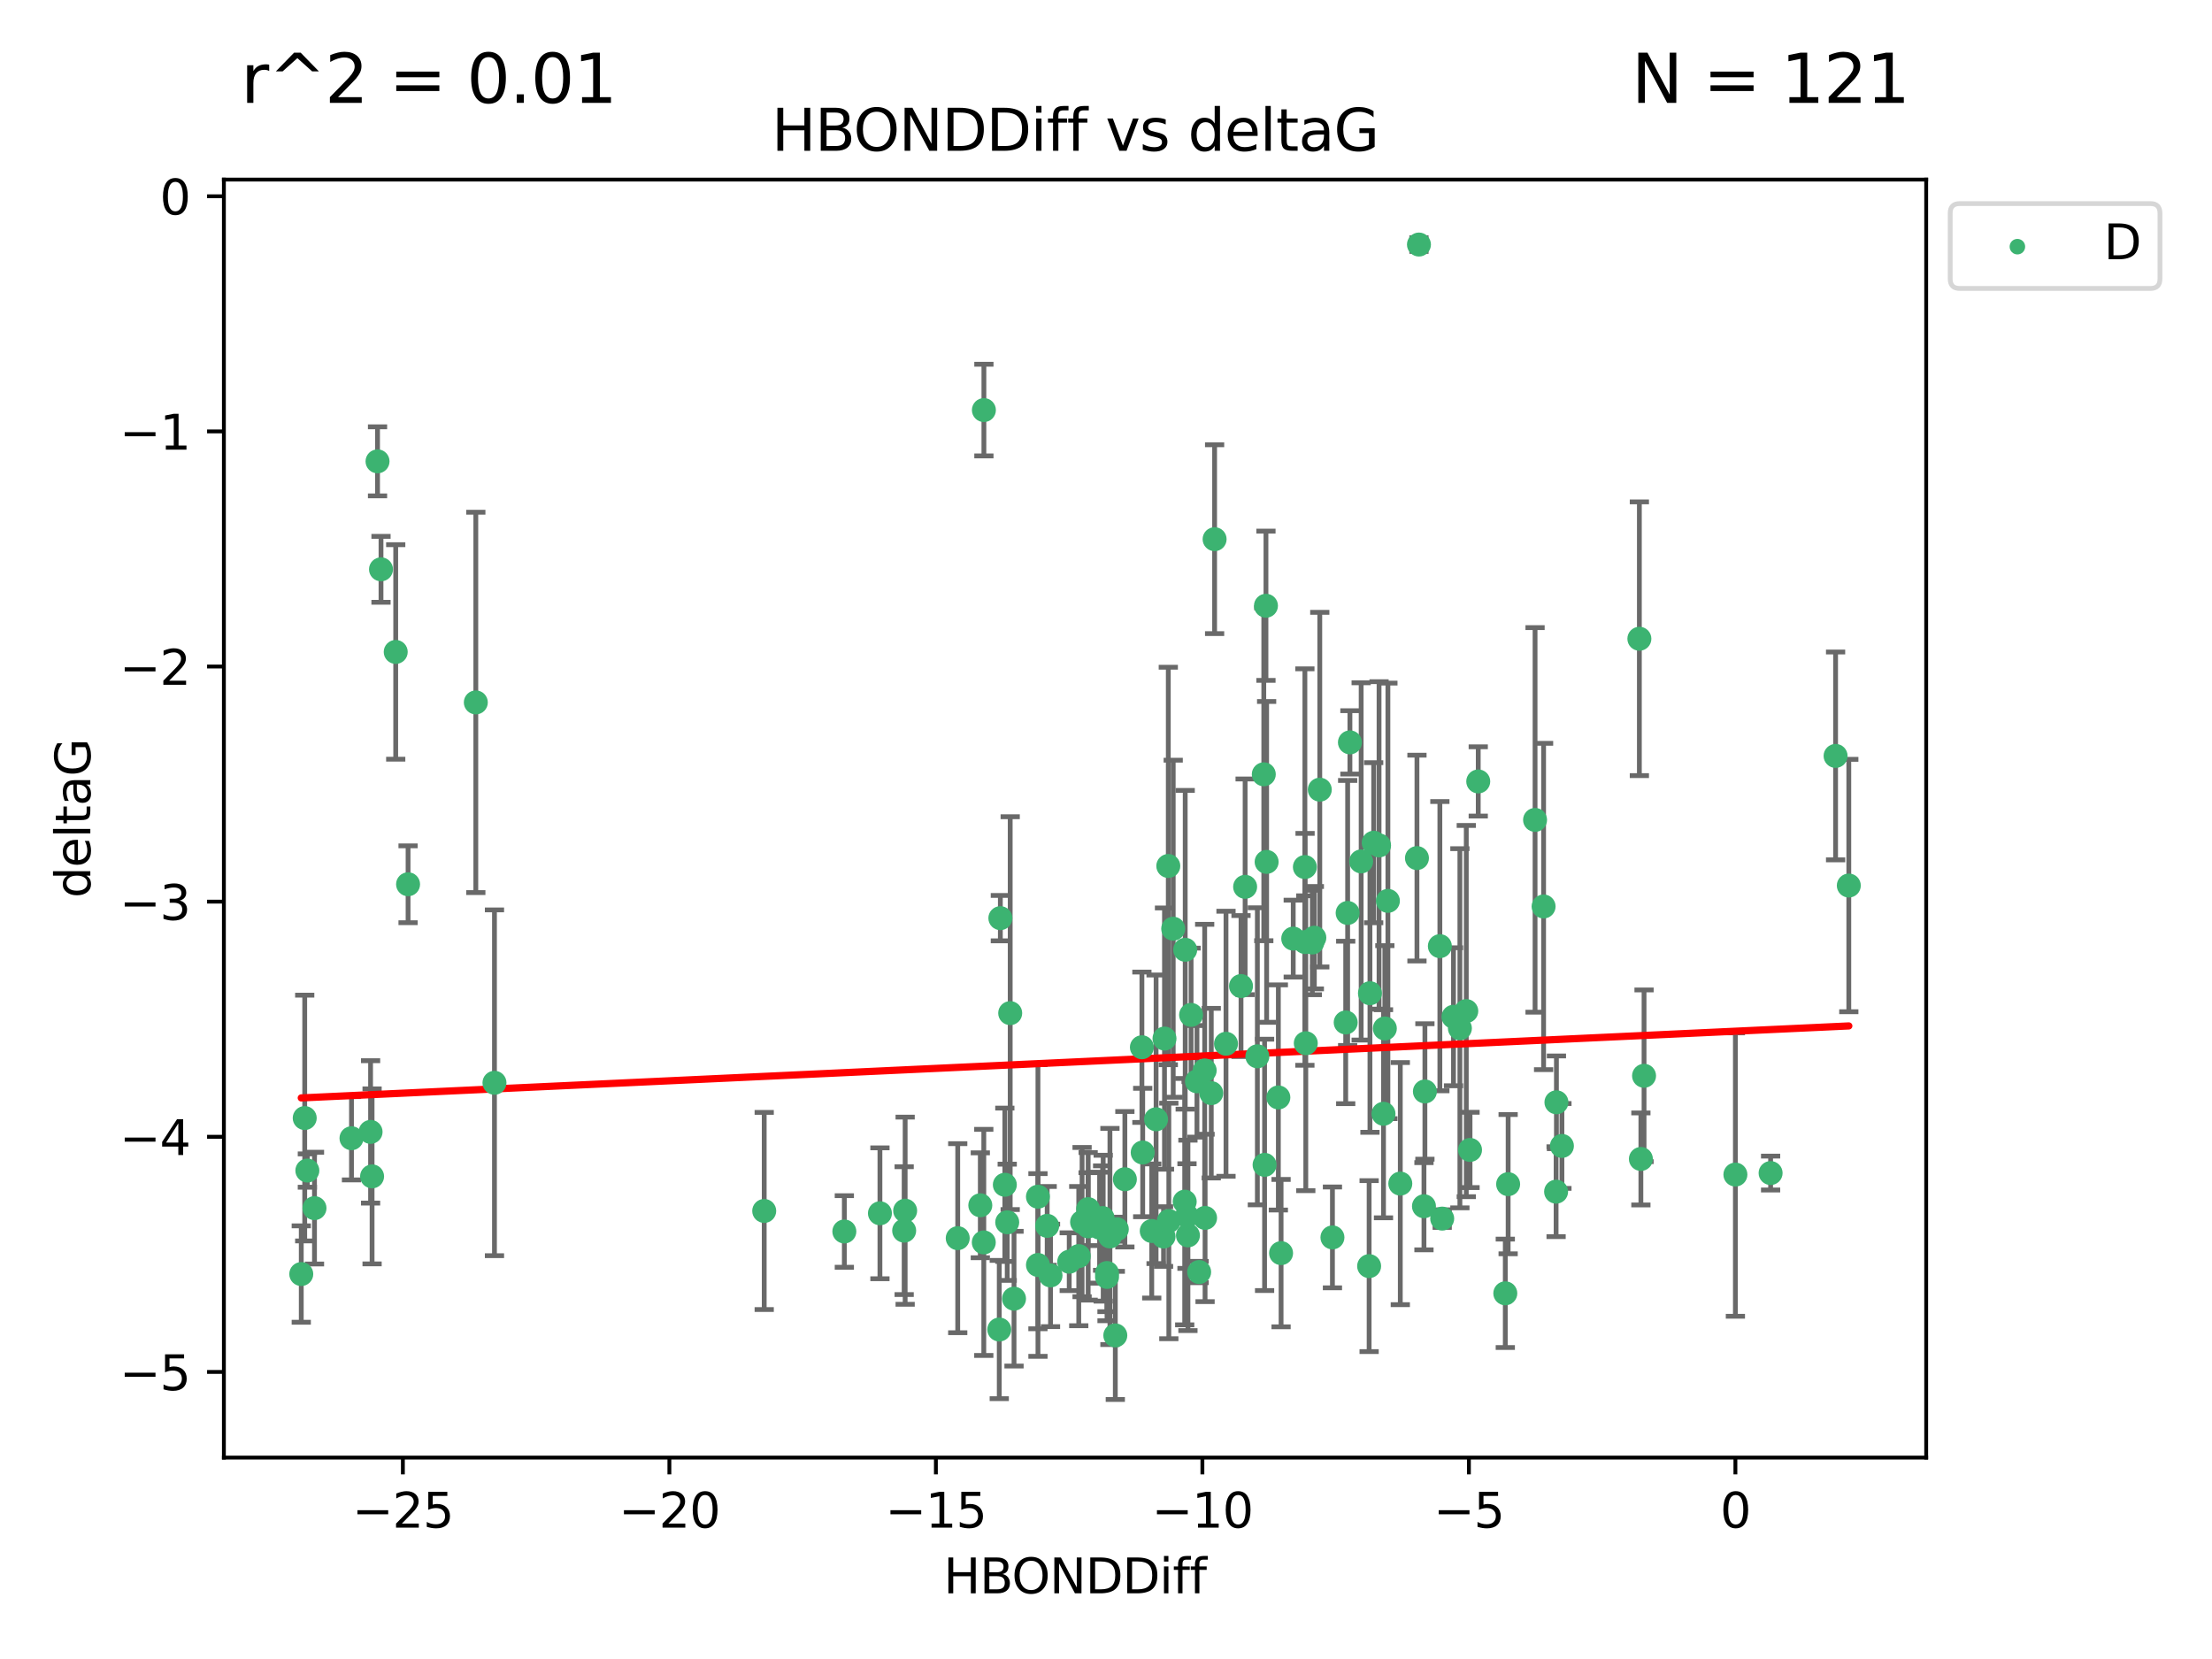 <?xml version="1.0" encoding="utf-8" standalone="no"?>
<!DOCTYPE svg PUBLIC "-//W3C//DTD SVG 1.1//EN"
  "http://www.w3.org/Graphics/SVG/1.1/DTD/svg11.dtd">
<svg xmlns:xlink="http://www.w3.org/1999/xlink" width="460.8pt" height="345.6pt" viewBox="0 0 460.8 345.6" xmlns="http://www.w3.org/2000/svg" version="1.1">
 <defs>
  <style type="text/css">*{stroke-linejoin: round; stroke-linecap: butt}</style>
 </defs>
 <g id="figure_1">
  <g id="patch_1">
   <path d="M 0 345.6 
L 460.8 345.6 
L 460.8 0 
L 0 0 
z
" style="fill: #ffffff"/>
  </g>
  <g id="axes_1">
   <g id="patch_2">
    <path d="M 46.64 303.64 
L 401.26 303.64 
L 401.26 37.411 
L 46.64 37.411 
z
" style="fill: #ffffff"/>
   </g>
   <g id="PathCollection_1">
    <defs>
     <path id="mafc8f5b2e8" d="M 0 1.118 
C 0.297 1.118 0.581 1 0.791 0.791 
C 1 0.581 1.118 0.297 1.118 0 
C 1.118 -0.297 1 -0.581 0.791 -0.791 
C 0.581 -1 0.297 -1.118 0 -1.118 
C -0.297 -1.118 -0.581 -1 -0.791 -0.791 
C -1 -0.581 -1.118 -0.297 -1.118 0 
C -1.118 0.297 -1 0.581 -0.791 0.791 
C -0.581 1 -0.297 1.118 0 1.118 
z
" style="stroke: #3cb371"/>
    </defs>
    <g clip-path="url(#pdc69bc8d6a)">
     <use xlink:href="#mafc8f5b2e8" x="266.872" y="261.05" style="fill: #3cb371; stroke: #3cb371"/>
     <use xlink:href="#mafc8f5b2e8" x="218.147" y="255.368" style="fill: #3cb371; stroke: #3cb371"/>
     <use xlink:href="#mafc8f5b2e8" x="175.891" y="256.538" style="fill: #3cb371; stroke: #3cb371"/>
     <use xlink:href="#mafc8f5b2e8" x="216.226" y="263.519" style="fill: #3cb371; stroke: #3cb371"/>
     <use xlink:href="#mafc8f5b2e8" x="211.24" y="270.54" style="fill: #3cb371; stroke: #3cb371"/>
     <use xlink:href="#mafc8f5b2e8" x="216.222" y="249.296" style="fill: #3cb371; stroke: #3cb371"/>
     <use xlink:href="#mafc8f5b2e8" x="230.607" y="265.193" style="fill: #3cb371; stroke: #3cb371"/>
     <use xlink:href="#mafc8f5b2e8" x="64.028" y="243.848" style="fill: #3cb371; stroke: #3cb371"/>
     <use xlink:href="#mafc8f5b2e8" x="230.614" y="266.006" style="fill: #3cb371; stroke: #3cb371"/>
     <use xlink:href="#mafc8f5b2e8" x="208.164" y="276.965" style="fill: #3cb371; stroke: #3cb371"/>
     <use xlink:href="#mafc8f5b2e8" x="65.515" y="251.676" style="fill: #3cb371; stroke: #3cb371"/>
     <use xlink:href="#mafc8f5b2e8" x="204.942" y="258.816" style="fill: #3cb371; stroke: #3cb371"/>
     <use xlink:href="#mafc8f5b2e8" x="204.216" y="251.085" style="fill: #3cb371; stroke: #3cb371"/>
     <use xlink:href="#mafc8f5b2e8" x="103.007" y="225.566" style="fill: #3cb371; stroke: #3cb371"/>
     <use xlink:href="#mafc8f5b2e8" x="222.739" y="262.839" style="fill: #3cb371; stroke: #3cb371"/>
     <use xlink:href="#mafc8f5b2e8" x="183.307" y="252.75" style="fill: #3cb371; stroke: #3cb371"/>
     <use xlink:href="#mafc8f5b2e8" x="280.334" y="212.996" style="fill: #3cb371; stroke: #3cb371"/>
     <use xlink:href="#mafc8f5b2e8" x="188.354" y="256.365" style="fill: #3cb371; stroke: #3cb371"/>
     <use xlink:href="#mafc8f5b2e8" x="251.038" y="253.714" style="fill: #3cb371; stroke: #3cb371"/>
     <use xlink:href="#mafc8f5b2e8" x="252.329" y="227.722" style="fill: #3cb371; stroke: #3cb371"/>
     <use xlink:href="#mafc8f5b2e8" x="234.332" y="245.657" style="fill: #3cb371; stroke: #3cb371"/>
     <use xlink:href="#mafc8f5b2e8" x="77.198" y="235.793" style="fill: #3cb371; stroke: #3cb371"/>
     <use xlink:href="#mafc8f5b2e8" x="218.843" y="265.693" style="fill: #3cb371; stroke: #3cb371"/>
     <use xlink:href="#mafc8f5b2e8" x="248.126" y="211.425" style="fill: #3cb371; stroke: #3cb371"/>
     <use xlink:href="#mafc8f5b2e8" x="99.122" y="146.325" style="fill: #3cb371; stroke: #3cb371"/>
     <use xlink:href="#mafc8f5b2e8" x="188.56" y="252.209" style="fill: #3cb371; stroke: #3cb371"/>
     <use xlink:href="#mafc8f5b2e8" x="240.833" y="233.166" style="fill: #3cb371; stroke: #3cb371"/>
     <use xlink:href="#mafc8f5b2e8" x="159.199" y="252.263" style="fill: #3cb371; stroke: #3cb371"/>
     <use xlink:href="#mafc8f5b2e8" x="78.647" y="96.109" style="fill: #3cb371; stroke: #3cb371"/>
     <use xlink:href="#mafc8f5b2e8" x="73.221" y="237.117" style="fill: #3cb371; stroke: #3cb371"/>
     <use xlink:href="#mafc8f5b2e8" x="229.697" y="253.744" style="fill: #3cb371; stroke: #3cb371"/>
     <use xlink:href="#mafc8f5b2e8" x="247.271" y="253.329" style="fill: #3cb371; stroke: #3cb371"/>
     <use xlink:href="#mafc8f5b2e8" x="77.512" y="245.064" style="fill: #3cb371; stroke: #3cb371"/>
     <use xlink:href="#mafc8f5b2e8" x="238.046" y="240.09" style="fill: #3cb371; stroke: #3cb371"/>
     <use xlink:href="#mafc8f5b2e8" x="82.436" y="135.81" style="fill: #3cb371; stroke: #3cb371"/>
     <use xlink:href="#mafc8f5b2e8" x="231.219" y="257.576" style="fill: #3cb371; stroke: #3cb371"/>
     <use xlink:href="#mafc8f5b2e8" x="239.929" y="256.439" style="fill: #3cb371; stroke: #3cb371"/>
     <use xlink:href="#mafc8f5b2e8" x="225.418" y="254.584" style="fill: #3cb371; stroke: #3cb371"/>
     <use xlink:href="#mafc8f5b2e8" x="247.469" y="257.352" style="fill: #3cb371; stroke: #3cb371"/>
     <use xlink:href="#mafc8f5b2e8" x="255.398" y="217.435" style="fill: #3cb371; stroke: #3cb371"/>
     <use xlink:href="#mafc8f5b2e8" x="79.37" y="118.6" style="fill: #3cb371; stroke: #3cb371"/>
     <use xlink:href="#mafc8f5b2e8" x="209.823" y="254.623" style="fill: #3cb371; stroke: #3cb371"/>
     <use xlink:href="#mafc8f5b2e8" x="232.339" y="278.191" style="fill: #3cb371; stroke: #3cb371"/>
     <use xlink:href="#mafc8f5b2e8" x="226.683" y="255.468" style="fill: #3cb371; stroke: #3cb371"/>
     <use xlink:href="#mafc8f5b2e8" x="246.795" y="250.327" style="fill: #3cb371; stroke: #3cb371"/>
     <use xlink:href="#mafc8f5b2e8" x="229.068" y="255.746" style="fill: #3cb371; stroke: #3cb371"/>
     <use xlink:href="#mafc8f5b2e8" x="208.392" y="191.267" style="fill: #3cb371; stroke: #3cb371"/>
     <use xlink:href="#mafc8f5b2e8" x="226.675" y="251.886" style="fill: #3cb371; stroke: #3cb371"/>
     <use xlink:href="#mafc8f5b2e8" x="300.437" y="253.858" style="fill: #3cb371; stroke: #3cb371"/>
     <use xlink:href="#mafc8f5b2e8" x="242.39" y="257.591" style="fill: #3cb371; stroke: #3cb371"/>
     <use xlink:href="#mafc8f5b2e8" x="243.488" y="254.349" style="fill: #3cb371; stroke: #3cb371"/>
     <use xlink:href="#mafc8f5b2e8" x="199.513" y="257.935" style="fill: #3cb371; stroke: #3cb371"/>
     <use xlink:href="#mafc8f5b2e8" x="209.326" y="246.808" style="fill: #3cb371; stroke: #3cb371"/>
     <use xlink:href="#mafc8f5b2e8" x="224.724" y="261.668" style="fill: #3cb371; stroke: #3cb371"/>
     <use xlink:href="#mafc8f5b2e8" x="85.008" y="184.21" style="fill: #3cb371; stroke: #3cb371"/>
     <use xlink:href="#mafc8f5b2e8" x="249.349" y="225.26" style="fill: #3cb371; stroke: #3cb371"/>
     <use xlink:href="#mafc8f5b2e8" x="250.956" y="222.993" style="fill: #3cb371; stroke: #3cb371"/>
     <use xlink:href="#mafc8f5b2e8" x="249.805" y="264.984" style="fill: #3cb371; stroke: #3cb371"/>
     <use xlink:href="#mafc8f5b2e8" x="232.653" y="256.065" style="fill: #3cb371; stroke: #3cb371"/>
     <use xlink:href="#mafc8f5b2e8" x="229.815" y="255.854" style="fill: #3cb371; stroke: #3cb371"/>
     <use xlink:href="#mafc8f5b2e8" x="385.141" y="184.474" style="fill: #3cb371; stroke: #3cb371"/>
     <use xlink:href="#mafc8f5b2e8" x="204.964" y="85.426" style="fill: #3cb371; stroke: #3cb371"/>
     <use xlink:href="#mafc8f5b2e8" x="281.213" y="154.65" style="fill: #3cb371; stroke: #3cb371"/>
     <use xlink:href="#mafc8f5b2e8" x="295.178" y="178.754" style="fill: #3cb371; stroke: #3cb371"/>
     <use xlink:href="#mafc8f5b2e8" x="261.933" y="220.05" style="fill: #3cb371; stroke: #3cb371"/>
     <use xlink:href="#mafc8f5b2e8" x="237.879" y="218.163" style="fill: #3cb371; stroke: #3cb371"/>
     <use xlink:href="#mafc8f5b2e8" x="307.945" y="162.788" style="fill: #3cb371; stroke: #3cb371"/>
     <use xlink:href="#mafc8f5b2e8" x="271.832" y="180.62" style="fill: #3cb371; stroke: #3cb371"/>
     <use xlink:href="#mafc8f5b2e8" x="289.125" y="187.67" style="fill: #3cb371; stroke: #3cb371"/>
     <use xlink:href="#mafc8f5b2e8" x="277.571" y="257.776" style="fill: #3cb371; stroke: #3cb371"/>
     <use xlink:href="#mafc8f5b2e8" x="266.305" y="228.618" style="fill: #3cb371; stroke: #3cb371"/>
     <use xlink:href="#mafc8f5b2e8" x="246.9" y="197.855" style="fill: #3cb371; stroke: #3cb371"/>
     <use xlink:href="#mafc8f5b2e8" x="259.382" y="184.741" style="fill: #3cb371; stroke: #3cb371"/>
     <use xlink:href="#mafc8f5b2e8" x="280.739" y="190.185" style="fill: #3cb371; stroke: #3cb371"/>
     <use xlink:href="#mafc8f5b2e8" x="286.163" y="175.554" style="fill: #3cb371; stroke: #3cb371"/>
     <use xlink:href="#mafc8f5b2e8" x="210.443" y="211.054" style="fill: #3cb371; stroke: #3cb371"/>
     <use xlink:href="#mafc8f5b2e8" x="269.404" y="195.528" style="fill: #3cb371; stroke: #3cb371"/>
     <use xlink:href="#mafc8f5b2e8" x="272.02" y="217.325" style="fill: #3cb371; stroke: #3cb371"/>
     <use xlink:href="#mafc8f5b2e8" x="244.402" y="193.467" style="fill: #3cb371; stroke: #3cb371"/>
     <use xlink:href="#mafc8f5b2e8" x="253.025" y="112.322" style="fill: #3cb371; stroke: #3cb371"/>
     <use xlink:href="#mafc8f5b2e8" x="273.8" y="195.339" style="fill: #3cb371; stroke: #3cb371"/>
     <use xlink:href="#mafc8f5b2e8" x="62.759" y="265.408" style="fill: #3cb371; stroke: #3cb371"/>
     <use xlink:href="#mafc8f5b2e8" x="63.479" y="232.91" style="fill: #3cb371; stroke: #3cb371"/>
     <use xlink:href="#mafc8f5b2e8" x="285.214" y="263.755" style="fill: #3cb371; stroke: #3cb371"/>
     <use xlink:href="#mafc8f5b2e8" x="324.163" y="248.247" style="fill: #3cb371; stroke: #3cb371"/>
     <use xlink:href="#mafc8f5b2e8" x="287.282" y="176.116" style="fill: #3cb371; stroke: #3cb371"/>
     <use xlink:href="#mafc8f5b2e8" x="302.791" y="211.81" style="fill: #3cb371; stroke: #3cb371"/>
     <use xlink:href="#mafc8f5b2e8" x="283.554" y="179.448" style="fill: #3cb371; stroke: #3cb371"/>
     <use xlink:href="#mafc8f5b2e8" x="263.722" y="126.19" style="fill: #3cb371; stroke: #3cb371"/>
     <use xlink:href="#mafc8f5b2e8" x="263.862" y="179.551" style="fill: #3cb371; stroke: #3cb371"/>
     <use xlink:href="#mafc8f5b2e8" x="258.526" y="205.413" style="fill: #3cb371; stroke: #3cb371"/>
     <use xlink:href="#mafc8f5b2e8" x="341.511" y="133.065" style="fill: #3cb371; stroke: #3cb371"/>
     <use xlink:href="#mafc8f5b2e8" x="288.488" y="214.246" style="fill: #3cb371; stroke: #3cb371"/>
     <use xlink:href="#mafc8f5b2e8" x="285.387" y="206.91" style="fill: #3cb371; stroke: #3cb371"/>
     <use xlink:href="#mafc8f5b2e8" x="314.172" y="246.684" style="fill: #3cb371; stroke: #3cb371"/>
     <use xlink:href="#mafc8f5b2e8" x="382.387" y="157.472" style="fill: #3cb371; stroke: #3cb371"/>
     <use xlink:href="#mafc8f5b2e8" x="263.271" y="161.3" style="fill: #3cb371; stroke: #3cb371"/>
     <use xlink:href="#mafc8f5b2e8" x="271.871" y="196.245" style="fill: #3cb371; stroke: #3cb371"/>
     <use xlink:href="#mafc8f5b2e8" x="325.377" y="238.721" style="fill: #3cb371; stroke: #3cb371"/>
     <use xlink:href="#mafc8f5b2e8" x="304.123" y="214.205" style="fill: #3cb371; stroke: #3cb371"/>
     <use xlink:href="#mafc8f5b2e8" x="296.834" y="227.372" style="fill: #3cb371; stroke: #3cb371"/>
     <use xlink:href="#mafc8f5b2e8" x="296.637" y="251.283" style="fill: #3cb371; stroke: #3cb371"/>
     <use xlink:href="#mafc8f5b2e8" x="321.558" y="188.834" style="fill: #3cb371; stroke: #3cb371"/>
     <use xlink:href="#mafc8f5b2e8" x="342.486" y="224.108" style="fill: #3cb371; stroke: #3cb371"/>
     <use xlink:href="#mafc8f5b2e8" x="341.827" y="241.431" style="fill: #3cb371; stroke: #3cb371"/>
     <use xlink:href="#mafc8f5b2e8" x="319.782" y="170.802" style="fill: #3cb371; stroke: #3cb371"/>
     <use xlink:href="#mafc8f5b2e8" x="368.849" y="244.371" style="fill: #3cb371; stroke: #3cb371"/>
     <use xlink:href="#mafc8f5b2e8" x="288.207" y="232.017" style="fill: #3cb371; stroke: #3cb371"/>
     <use xlink:href="#mafc8f5b2e8" x="295.594" y="50.942" style="fill: #3cb371; stroke: #3cb371"/>
     <use xlink:href="#mafc8f5b2e8" x="243.377" y="180.399" style="fill: #3cb371; stroke: #3cb371"/>
     <use xlink:href="#mafc8f5b2e8" x="305.453" y="210.624" style="fill: #3cb371; stroke: #3cb371"/>
     <use xlink:href="#mafc8f5b2e8" x="361.515" y="244.684" style="fill: #3cb371; stroke: #3cb371"/>
     <use xlink:href="#mafc8f5b2e8" x="273.381" y="196.334" style="fill: #3cb371; stroke: #3cb371"/>
     <use xlink:href="#mafc8f5b2e8" x="291.708" y="246.567" style="fill: #3cb371; stroke: #3cb371"/>
     <use xlink:href="#mafc8f5b2e8" x="263.435" y="242.662" style="fill: #3cb371; stroke: #3cb371"/>
     <use xlink:href="#mafc8f5b2e8" x="313.581" y="269.421" style="fill: #3cb371; stroke: #3cb371"/>
     <use xlink:href="#mafc8f5b2e8" x="324.233" y="229.627" style="fill: #3cb371; stroke: #3cb371"/>
     <use xlink:href="#mafc8f5b2e8" x="242.585" y="216.352" style="fill: #3cb371; stroke: #3cb371"/>
     <use xlink:href="#mafc8f5b2e8" x="306.234" y="239.55" style="fill: #3cb371; stroke: #3cb371"/>
     <use xlink:href="#mafc8f5b2e8" x="299.951" y="197.101" style="fill: #3cb371; stroke: #3cb371"/>
     <use xlink:href="#mafc8f5b2e8" x="274.935" y="164.5" style="fill: #3cb371; stroke: #3cb371"/>
    </g>
   </g>
   <g id="matplotlib.axis_1">
    <g id="xtick_1">
     <g id="line2d_1">
      <defs>
       <path id="m466c331275" d="M 0 0 
L 0 3.5 
" style="stroke: #000000; stroke-width: 0.8"/>
      </defs>
      <g>
       <use xlink:href="#m466c331275" x="83.927" y="303.64" style="stroke: #000000; stroke-width: 0.8"/>
      </g>
     </g>
     <g id="text_1">
      <!-- −25 -->
      <g transform="translate(73.374 318.238)scale(0.1 -0.1)">
       <defs>
        <path id="DejaVuSans-2212" d="M 678 2272 
L 4684 2272 
L 4684 1741 
L 678 1741 
L 678 2272 
z
" transform="scale(0.016)"/>
        <path id="DejaVuSans-32" d="M 1228 531 
L 3431 531 
L 3431 0 
L 469 0 
L 469 531 
Q 828 903 1448 1529 
Q 2069 2156 2228 2338 
Q 2531 2678 2651 2914 
Q 2772 3150 2772 3378 
Q 2772 3750 2511 3984 
Q 2250 4219 1831 4219 
Q 1534 4219 1204 4116 
Q 875 4013 500 3803 
L 500 4441 
Q 881 4594 1212 4672 
Q 1544 4750 1819 4750 
Q 2544 4750 2975 4387 
Q 3406 4025 3406 3419 
Q 3406 3131 3298 2873 
Q 3191 2616 2906 2266 
Q 2828 2175 2409 1742 
Q 1991 1309 1228 531 
z
" transform="scale(0.016)"/>
        <path id="DejaVuSans-35" d="M 691 4666 
L 3169 4666 
L 3169 4134 
L 1269 4134 
L 1269 2991 
Q 1406 3038 1543 3061 
Q 1681 3084 1819 3084 
Q 2600 3084 3056 2656 
Q 3513 2228 3513 1497 
Q 3513 744 3044 326 
Q 2575 -91 1722 -91 
Q 1428 -91 1123 -41 
Q 819 9 494 109 
L 494 744 
Q 775 591 1075 516 
Q 1375 441 1709 441 
Q 2250 441 2565 725 
Q 2881 1009 2881 1497 
Q 2881 1984 2565 2268 
Q 2250 2553 1709 2553 
Q 1456 2553 1204 2497 
Q 953 2441 691 2322 
L 691 4666 
z
" transform="scale(0.016)"/>
       </defs>
       <use xlink:href="#DejaVuSans-2212"/>
       <use xlink:href="#DejaVuSans-32" x="83.789"/>
       <use xlink:href="#DejaVuSans-35" x="147.412"/>
      </g>
     </g>
    </g>
    <g id="xtick_2">
     <g id="line2d_2">
      <g>
       <use xlink:href="#m466c331275" x="139.444" y="303.64" style="stroke: #000000; stroke-width: 0.8"/>
      </g>
     </g>
     <g id="text_2">
      <!-- −20 -->
      <g transform="translate(128.892 318.238)scale(0.1 -0.1)">
       <defs>
        <path id="DejaVuSans-30" d="M 2034 4250 
Q 1547 4250 1301 3770 
Q 1056 3291 1056 2328 
Q 1056 1369 1301 889 
Q 1547 409 2034 409 
Q 2525 409 2770 889 
Q 3016 1369 3016 2328 
Q 3016 3291 2770 3770 
Q 2525 4250 2034 4250 
z
M 2034 4750 
Q 2819 4750 3233 4129 
Q 3647 3509 3647 2328 
Q 3647 1150 3233 529 
Q 2819 -91 2034 -91 
Q 1250 -91 836 529 
Q 422 1150 422 2328 
Q 422 3509 836 4129 
Q 1250 4750 2034 4750 
z
" transform="scale(0.016)"/>
       </defs>
       <use xlink:href="#DejaVuSans-2212"/>
       <use xlink:href="#DejaVuSans-32" x="83.789"/>
       <use xlink:href="#DejaVuSans-30" x="147.412"/>
      </g>
     </g>
    </g>
    <g id="xtick_3">
     <g id="line2d_3">
      <g>
       <use xlink:href="#m466c331275" x="194.962" y="303.64" style="stroke: #000000; stroke-width: 0.8"/>
      </g>
     </g>
     <g id="text_3">
      <!-- −15 -->
      <g transform="translate(184.41 318.238)scale(0.1 -0.1)">
       <defs>
        <path id="DejaVuSans-31" d="M 794 531 
L 1825 531 
L 1825 4091 
L 703 3866 
L 703 4441 
L 1819 4666 
L 2450 4666 
L 2450 531 
L 3481 531 
L 3481 0 
L 794 0 
L 794 531 
z
" transform="scale(0.016)"/>
       </defs>
       <use xlink:href="#DejaVuSans-2212"/>
       <use xlink:href="#DejaVuSans-31" x="83.789"/>
       <use xlink:href="#DejaVuSans-35" x="147.412"/>
      </g>
     </g>
    </g>
    <g id="xtick_4">
     <g id="line2d_4">
      <g>
       <use xlink:href="#m466c331275" x="250.48" y="303.64" style="stroke: #000000; stroke-width: 0.8"/>
      </g>
     </g>
     <g id="text_4">
      <!-- −10 -->
      <g transform="translate(239.927 318.238)scale(0.1 -0.1)">
       <use xlink:href="#DejaVuSans-2212"/>
       <use xlink:href="#DejaVuSans-31" x="83.789"/>
       <use xlink:href="#DejaVuSans-30" x="147.412"/>
      </g>
     </g>
    </g>
    <g id="xtick_5">
     <g id="line2d_5">
      <g>
       <use xlink:href="#m466c331275" x="305.997" y="303.64" style="stroke: #000000; stroke-width: 0.8"/>
      </g>
     </g>
     <g id="text_5">
      <!-- −5 -->
      <g transform="translate(298.626 318.238)scale(0.1 -0.1)">
       <use xlink:href="#DejaVuSans-2212"/>
       <use xlink:href="#DejaVuSans-35" x="83.789"/>
      </g>
     </g>
    </g>
    <g id="xtick_6">
     <g id="line2d_6">
      <g>
       <use xlink:href="#m466c331275" x="361.515" y="303.64" style="stroke: #000000; stroke-width: 0.8"/>
      </g>
     </g>
     <g id="text_6">
      <!-- 0 -->
      <g transform="translate(358.334 318.238)scale(0.1 -0.1)">
       <use xlink:href="#DejaVuSans-30"/>
      </g>
     </g>
    </g>
    <g id="text_7">
     <!-- HBONDDiff -->
     <g transform="translate(196.561 331.917)scale(0.1 -0.1)">
      <defs>
       <path id="DejaVuSans-48" d="M 628 4666 
L 1259 4666 
L 1259 2753 
L 3553 2753 
L 3553 4666 
L 4184 4666 
L 4184 0 
L 3553 0 
L 3553 2222 
L 1259 2222 
L 1259 0 
L 628 0 
L 628 4666 
z
" transform="scale(0.016)"/>
       <path id="DejaVuSans-42" d="M 1259 2228 
L 1259 519 
L 2272 519 
Q 2781 519 3026 730 
Q 3272 941 3272 1375 
Q 3272 1813 3026 2020 
Q 2781 2228 2272 2228 
L 1259 2228 
z
M 1259 4147 
L 1259 2741 
L 2194 2741 
Q 2656 2741 2882 2914 
Q 3109 3088 3109 3444 
Q 3109 3797 2882 3972 
Q 2656 4147 2194 4147 
L 1259 4147 
z
M 628 4666 
L 2241 4666 
Q 2963 4666 3353 4366 
Q 3744 4066 3744 3513 
Q 3744 3084 3544 2831 
Q 3344 2578 2956 2516 
Q 3422 2416 3680 2098 
Q 3938 1781 3938 1306 
Q 3938 681 3513 340 
Q 3088 0 2303 0 
L 628 0 
L 628 4666 
z
" transform="scale(0.016)"/>
       <path id="DejaVuSans-4f" d="M 2522 4238 
Q 1834 4238 1429 3725 
Q 1025 3213 1025 2328 
Q 1025 1447 1429 934 
Q 1834 422 2522 422 
Q 3209 422 3611 934 
Q 4013 1447 4013 2328 
Q 4013 3213 3611 3725 
Q 3209 4238 2522 4238 
z
M 2522 4750 
Q 3503 4750 4090 4092 
Q 4678 3434 4678 2328 
Q 4678 1225 4090 567 
Q 3503 -91 2522 -91 
Q 1538 -91 948 565 
Q 359 1222 359 2328 
Q 359 3434 948 4092 
Q 1538 4750 2522 4750 
z
" transform="scale(0.016)"/>
       <path id="DejaVuSans-4e" d="M 628 4666 
L 1478 4666 
L 3547 763 
L 3547 4666 
L 4159 4666 
L 4159 0 
L 3309 0 
L 1241 3903 
L 1241 0 
L 628 0 
L 628 4666 
z
" transform="scale(0.016)"/>
       <path id="DejaVuSans-44" d="M 1259 4147 
L 1259 519 
L 2022 519 
Q 2988 519 3436 956 
Q 3884 1394 3884 2338 
Q 3884 3275 3436 3711 
Q 2988 4147 2022 4147 
L 1259 4147 
z
M 628 4666 
L 1925 4666 
Q 3281 4666 3915 4102 
Q 4550 3538 4550 2338 
Q 4550 1131 3912 565 
Q 3275 0 1925 0 
L 628 0 
L 628 4666 
z
" transform="scale(0.016)"/>
       <path id="DejaVuSans-69" d="M 603 3500 
L 1178 3500 
L 1178 0 
L 603 0 
L 603 3500 
z
M 603 4863 
L 1178 4863 
L 1178 4134 
L 603 4134 
L 603 4863 
z
" transform="scale(0.016)"/>
       <path id="DejaVuSans-66" d="M 2375 4863 
L 2375 4384 
L 1825 4384 
Q 1516 4384 1395 4259 
Q 1275 4134 1275 3809 
L 1275 3500 
L 2222 3500 
L 2222 3053 
L 1275 3053 
L 1275 0 
L 697 0 
L 697 3053 
L 147 3053 
L 147 3500 
L 697 3500 
L 697 3744 
Q 697 4328 969 4595 
Q 1241 4863 1831 4863 
L 2375 4863 
z
" transform="scale(0.016)"/>
      </defs>
      <use xlink:href="#DejaVuSans-48"/>
      <use xlink:href="#DejaVuSans-42" x="75.195"/>
      <use xlink:href="#DejaVuSans-4f" x="142.049"/>
      <use xlink:href="#DejaVuSans-4e" x="220.76"/>
      <use xlink:href="#DejaVuSans-44" x="295.564"/>
      <use xlink:href="#DejaVuSans-44" x="372.566"/>
      <use xlink:href="#DejaVuSans-69" x="449.568"/>
      <use xlink:href="#DejaVuSans-66" x="477.352"/>
      <use xlink:href="#DejaVuSans-66" x="512.557"/>
     </g>
    </g>
   </g>
   <g id="matplotlib.axis_2">
    <g id="ytick_1">
     <g id="line2d_7">
      <defs>
       <path id="m9354fcd1dc" d="M 0 0 
L -3.5 0 
" style="stroke: #000000; stroke-width: 0.8"/>
      </defs>
      <g>
       <use xlink:href="#m9354fcd1dc" x="46.64" y="285.796" style="stroke: #000000; stroke-width: 0.8"/>
      </g>
     </g>
     <g id="text_8">
      <!-- −5 -->
      <g transform="translate(24.898 289.595)scale(0.1 -0.1)">
       <use xlink:href="#DejaVuSans-2212"/>
       <use xlink:href="#DejaVuSans-35" x="83.789"/>
      </g>
     </g>
    </g>
    <g id="ytick_2">
     <g id="line2d_8">
      <g>
       <use xlink:href="#m9354fcd1dc" x="46.64" y="236.814" style="stroke: #000000; stroke-width: 0.8"/>
      </g>
     </g>
     <g id="text_9">
      <!-- −4 -->
      <g transform="translate(24.898 240.613)scale(0.1 -0.1)">
       <defs>
        <path id="DejaVuSans-34" d="M 2419 4116 
L 825 1625 
L 2419 1625 
L 2419 4116 
z
M 2253 4666 
L 3047 4666 
L 3047 1625 
L 3713 1625 
L 3713 1100 
L 3047 1100 
L 3047 0 
L 2419 0 
L 2419 1100 
L 313 1100 
L 313 1709 
L 2253 4666 
z
" transform="scale(0.016)"/>
       </defs>
       <use xlink:href="#DejaVuSans-2212"/>
       <use xlink:href="#DejaVuSans-34" x="83.789"/>
      </g>
     </g>
    </g>
    <g id="ytick_3">
     <g id="line2d_9">
      <g>
       <use xlink:href="#m9354fcd1dc" x="46.64" y="187.831" style="stroke: #000000; stroke-width: 0.8"/>
      </g>
     </g>
     <g id="text_10">
      <!-- −3 -->
      <g transform="translate(24.898 191.631)scale(0.1 -0.1)">
       <defs>
        <path id="DejaVuSans-33" d="M 2597 2516 
Q 3050 2419 3304 2112 
Q 3559 1806 3559 1356 
Q 3559 666 3084 287 
Q 2609 -91 1734 -91 
Q 1441 -91 1130 -33 
Q 819 25 488 141 
L 488 750 
Q 750 597 1062 519 
Q 1375 441 1716 441 
Q 2309 441 2620 675 
Q 2931 909 2931 1356 
Q 2931 1769 2642 2001 
Q 2353 2234 1838 2234 
L 1294 2234 
L 1294 2753 
L 1863 2753 
Q 2328 2753 2575 2939 
Q 2822 3125 2822 3475 
Q 2822 3834 2567 4026 
Q 2313 4219 1838 4219 
Q 1578 4219 1281 4162 
Q 984 4106 628 3988 
L 628 4550 
Q 988 4650 1302 4700 
Q 1616 4750 1894 4750 
Q 2613 4750 3031 4423 
Q 3450 4097 3450 3541 
Q 3450 3153 3228 2886 
Q 3006 2619 2597 2516 
z
" transform="scale(0.016)"/>
       </defs>
       <use xlink:href="#DejaVuSans-2212"/>
       <use xlink:href="#DejaVuSans-33" x="83.789"/>
      </g>
     </g>
    </g>
    <g id="ytick_4">
     <g id="line2d_10">
      <g>
       <use xlink:href="#m9354fcd1dc" x="46.64" y="138.849" style="stroke: #000000; stroke-width: 0.8"/>
      </g>
     </g>
     <g id="text_11">
      <!-- −2 -->
      <g transform="translate(24.898 142.648)scale(0.1 -0.1)">
       <use xlink:href="#DejaVuSans-2212"/>
       <use xlink:href="#DejaVuSans-32" x="83.789"/>
      </g>
     </g>
    </g>
    <g id="ytick_5">
     <g id="line2d_11">
      <g>
       <use xlink:href="#m9354fcd1dc" x="46.64" y="89.867" style="stroke: #000000; stroke-width: 0.8"/>
      </g>
     </g>
     <g id="text_12">
      <!-- −1 -->
      <g transform="translate(24.898 93.666)scale(0.1 -0.1)">
       <use xlink:href="#DejaVuSans-2212"/>
       <use xlink:href="#DejaVuSans-31" x="83.789"/>
      </g>
     </g>
    </g>
    <g id="ytick_6">
     <g id="line2d_12">
      <g>
       <use xlink:href="#m9354fcd1dc" x="46.64" y="40.885" style="stroke: #000000; stroke-width: 0.8"/>
      </g>
     </g>
     <g id="text_13">
      <!-- 0 -->
      <g transform="translate(33.278 44.684)scale(0.1 -0.1)">
       <use xlink:href="#DejaVuSans-30"/>
      </g>
     </g>
    </g>
    <g id="text_14">
     <!-- deltaG -->
     <g transform="translate(18.818 187.064)rotate(-90)scale(0.1 -0.1)">
      <defs>
       <path id="DejaVuSans-64" d="M 2906 2969 
L 2906 4863 
L 3481 4863 
L 3481 0 
L 2906 0 
L 2906 525 
Q 2725 213 2448 61 
Q 2172 -91 1784 -91 
Q 1150 -91 751 415 
Q 353 922 353 1747 
Q 353 2572 751 3078 
Q 1150 3584 1784 3584 
Q 2172 3584 2448 3432 
Q 2725 3281 2906 2969 
z
M 947 1747 
Q 947 1113 1208 752 
Q 1469 391 1925 391 
Q 2381 391 2643 752 
Q 2906 1113 2906 1747 
Q 2906 2381 2643 2742 
Q 2381 3103 1925 3103 
Q 1469 3103 1208 2742 
Q 947 2381 947 1747 
z
" transform="scale(0.016)"/>
       <path id="DejaVuSans-65" d="M 3597 1894 
L 3597 1613 
L 953 1613 
Q 991 1019 1311 708 
Q 1631 397 2203 397 
Q 2534 397 2845 478 
Q 3156 559 3463 722 
L 3463 178 
Q 3153 47 2828 -22 
Q 2503 -91 2169 -91 
Q 1331 -91 842 396 
Q 353 884 353 1716 
Q 353 2575 817 3079 
Q 1281 3584 2069 3584 
Q 2775 3584 3186 3129 
Q 3597 2675 3597 1894 
z
M 3022 2063 
Q 3016 2534 2758 2815 
Q 2500 3097 2075 3097 
Q 1594 3097 1305 2825 
Q 1016 2553 972 2059 
L 3022 2063 
z
" transform="scale(0.016)"/>
       <path id="DejaVuSans-6c" d="M 603 4863 
L 1178 4863 
L 1178 0 
L 603 0 
L 603 4863 
z
" transform="scale(0.016)"/>
       <path id="DejaVuSans-74" d="M 1172 4494 
L 1172 3500 
L 2356 3500 
L 2356 3053 
L 1172 3053 
L 1172 1153 
Q 1172 725 1289 603 
Q 1406 481 1766 481 
L 2356 481 
L 2356 0 
L 1766 0 
Q 1100 0 847 248 
Q 594 497 594 1153 
L 594 3053 
L 172 3053 
L 172 3500 
L 594 3500 
L 594 4494 
L 1172 4494 
z
" transform="scale(0.016)"/>
       <path id="DejaVuSans-61" d="M 2194 1759 
Q 1497 1759 1228 1600 
Q 959 1441 959 1056 
Q 959 750 1161 570 
Q 1363 391 1709 391 
Q 2188 391 2477 730 
Q 2766 1069 2766 1631 
L 2766 1759 
L 2194 1759 
z
M 3341 1997 
L 3341 0 
L 2766 0 
L 2766 531 
Q 2569 213 2275 61 
Q 1981 -91 1556 -91 
Q 1019 -91 701 211 
Q 384 513 384 1019 
Q 384 1609 779 1909 
Q 1175 2209 1959 2209 
L 2766 2209 
L 2766 2266 
Q 2766 2663 2505 2880 
Q 2244 3097 1772 3097 
Q 1472 3097 1187 3025 
Q 903 2953 641 2809 
L 641 3341 
Q 956 3463 1253 3523 
Q 1550 3584 1831 3584 
Q 2591 3584 2966 3190 
Q 3341 2797 3341 1997 
z
" transform="scale(0.016)"/>
       <path id="DejaVuSans-47" d="M 3809 666 
L 3809 1919 
L 2778 1919 
L 2778 2438 
L 4434 2438 
L 4434 434 
Q 4069 175 3628 42 
Q 3188 -91 2688 -91 
Q 1594 -91 976 548 
Q 359 1188 359 2328 
Q 359 3472 976 4111 
Q 1594 4750 2688 4750 
Q 3144 4750 3555 4637 
Q 3966 4525 4313 4306 
L 4313 3634 
Q 3963 3931 3569 4081 
Q 3175 4231 2741 4231 
Q 1884 4231 1454 3753 
Q 1025 3275 1025 2328 
Q 1025 1384 1454 906 
Q 1884 428 2741 428 
Q 3075 428 3337 486 
Q 3600 544 3809 666 
z
" transform="scale(0.016)"/>
      </defs>
      <use xlink:href="#DejaVuSans-64"/>
      <use xlink:href="#DejaVuSans-65" x="63.477"/>
      <use xlink:href="#DejaVuSans-6c" x="125"/>
      <use xlink:href="#DejaVuSans-74" x="152.783"/>
      <use xlink:href="#DejaVuSans-61" x="191.992"/>
      <use xlink:href="#DejaVuSans-47" x="253.271"/>
     </g>
    </g>
   </g>
   <g id="LineCollection_1">
    <path d="M 266.872 276.403 
L 266.872 245.697 
" clip-path="url(#pdc69bc8d6a)" style="fill: none; stroke: #696969"/>
    <path d="M 218.147 263.573 
L 218.147 247.163 
" clip-path="url(#pdc69bc8d6a)" style="fill: none; stroke: #696969"/>
    <path d="M 175.891 263.994 
L 175.891 249.083 
" clip-path="url(#pdc69bc8d6a)" style="fill: none; stroke: #696969"/>
    <path d="M 216.226 282.55 
L 216.226 244.489 
" clip-path="url(#pdc69bc8d6a)" style="fill: none; stroke: #696969"/>
    <path d="M 211.24 284.576 
L 211.24 256.504 
" clip-path="url(#pdc69bc8d6a)" style="fill: none; stroke: #696969"/>
    <path d="M 216.222 276.807 
L 216.222 221.785 
" clip-path="url(#pdc69bc8d6a)" style="fill: none; stroke: #696969"/>
    <path d="M 230.607 273.244 
L 230.607 257.143 
" clip-path="url(#pdc69bc8d6a)" style="fill: none; stroke: #696969"/>
    <path d="M 64.028 247.321 
L 64.028 240.376 
" clip-path="url(#pdc69bc8d6a)" style="fill: none; stroke: #696969"/>
    <path d="M 230.614 275.137 
L 230.614 256.875 
" clip-path="url(#pdc69bc8d6a)" style="fill: none; stroke: #696969"/>
    <path d="M 208.164 291.367 
L 208.164 262.564 
" clip-path="url(#pdc69bc8d6a)" style="fill: none; stroke: #696969"/>
    <path d="M 65.515 263.316 
L 65.515 240.036 
" clip-path="url(#pdc69bc8d6a)" style="fill: none; stroke: #696969"/>
    <path d="M 204.942 282.366 
L 204.942 235.266 
" clip-path="url(#pdc69bc8d6a)" style="fill: none; stroke: #696969"/>
    <path d="M 204.216 262.013 
L 204.216 240.158 
" clip-path="url(#pdc69bc8d6a)" style="fill: none; stroke: #696969"/>
    <path d="M 103.007 261.582 
L 103.007 189.549 
" clip-path="url(#pdc69bc8d6a)" style="fill: none; stroke: #696969"/>
    <path d="M 222.739 268.856 
L 222.739 256.821 
" clip-path="url(#pdc69bc8d6a)" style="fill: none; stroke: #696969"/>
    <path d="M 183.307 266.384 
L 183.307 239.115 
" clip-path="url(#pdc69bc8d6a)" style="fill: none; stroke: #696969"/>
    <path d="M 280.334 229.914 
L 280.334 196.077 
" clip-path="url(#pdc69bc8d6a)" style="fill: none; stroke: #696969"/>
    <path d="M 188.354 269.681 
L 188.354 243.05 
" clip-path="url(#pdc69bc8d6a)" style="fill: none; stroke: #696969"/>
    <path d="M 251.038 271.15 
L 251.038 236.279 
" clip-path="url(#pdc69bc8d6a)" style="fill: none; stroke: #696969"/>
    <path d="M 252.329 245.39 
L 252.329 210.054 
" clip-path="url(#pdc69bc8d6a)" style="fill: none; stroke: #696969"/>
    <path d="M 234.332 259.768 
L 234.332 231.546 
" clip-path="url(#pdc69bc8d6a)" style="fill: none; stroke: #696969"/>
    <path d="M 77.198 250.624 
L 77.198 220.962 
" clip-path="url(#pdc69bc8d6a)" style="fill: none; stroke: #696969"/>
    <path d="M 218.843 276.364 
L 218.843 255.022 
" clip-path="url(#pdc69bc8d6a)" style="fill: none; stroke: #696969"/>
    <path d="M 248.126 225.342 
L 248.126 197.508 
" clip-path="url(#pdc69bc8d6a)" style="fill: none; stroke: #696969"/>
    <path d="M 99.122 185.941 
L 99.122 106.709 
" clip-path="url(#pdc69bc8d6a)" style="fill: none; stroke: #696969"/>
    <path d="M 188.56 271.704 
L 188.56 232.715 
" clip-path="url(#pdc69bc8d6a)" style="fill: none; stroke: #696969"/>
    <path d="M 240.833 263.223 
L 240.833 203.11 
" clip-path="url(#pdc69bc8d6a)" style="fill: none; stroke: #696969"/>
    <path d="M 159.199 272.796 
L 159.199 231.729 
" clip-path="url(#pdc69bc8d6a)" style="fill: none; stroke: #696969"/>
    <path d="M 78.647 103.303 
L 78.647 88.915 
" clip-path="url(#pdc69bc8d6a)" style="fill: none; stroke: #696969"/>
    <path d="M 73.221 245.795 
L 73.221 228.438 
" clip-path="url(#pdc69bc8d6a)" style="fill: none; stroke: #696969"/>
    <path d="M 229.697 264.623 
L 229.697 242.864 
" clip-path="url(#pdc69bc8d6a)" style="fill: none; stroke: #696969"/>
    <path d="M 247.271 264.23 
L 247.271 242.428 
" clip-path="url(#pdc69bc8d6a)" style="fill: none; stroke: #696969"/>
    <path d="M 77.512 263.29 
L 77.512 226.837 
" clip-path="url(#pdc69bc8d6a)" style="fill: none; stroke: #696969"/>
    <path d="M 238.046 253.465 
L 238.046 226.714 
" clip-path="url(#pdc69bc8d6a)" style="fill: none; stroke: #696969"/>
    <path d="M 82.436 158.152 
L 82.436 113.468 
" clip-path="url(#pdc69bc8d6a)" style="fill: none; stroke: #696969"/>
    <path d="M 231.219 280.092 
L 231.219 235.06 
" clip-path="url(#pdc69bc8d6a)" style="fill: none; stroke: #696969"/>
    <path d="M 239.929 270.403 
L 239.929 242.474 
" clip-path="url(#pdc69bc8d6a)" style="fill: none; stroke: #696969"/>
    <path d="M 225.418 270.131 
L 225.418 239.038 
" clip-path="url(#pdc69bc8d6a)" style="fill: none; stroke: #696969"/>
    <path d="M 247.469 277.187 
L 247.469 237.518 
" clip-path="url(#pdc69bc8d6a)" style="fill: none; stroke: #696969"/>
    <path d="M 255.398 245.044 
L 255.398 189.825 
" clip-path="url(#pdc69bc8d6a)" style="fill: none; stroke: #696969"/>
    <path d="M 79.37 125.465 
L 79.37 111.735 
" clip-path="url(#pdc69bc8d6a)" style="fill: none; stroke: #696969"/>
    <path d="M 209.823 266.732 
L 209.823 242.514 
" clip-path="url(#pdc69bc8d6a)" style="fill: none; stroke: #696969"/>
    <path d="M 232.339 291.539 
L 232.339 264.843 
" clip-path="url(#pdc69bc8d6a)" style="fill: none; stroke: #696969"/>
    <path d="M 226.683 270.834 
L 226.683 240.102 
" clip-path="url(#pdc69bc8d6a)" style="fill: none; stroke: #696969"/>
    <path d="M 246.795 275.987 
L 246.795 224.668 
" clip-path="url(#pdc69bc8d6a)" style="fill: none; stroke: #696969"/>
    <path d="M 229.068 267.302 
L 229.068 244.191 
" clip-path="url(#pdc69bc8d6a)" style="fill: none; stroke: #696969"/>
    <path d="M 208.392 195.992 
L 208.392 186.541 
" clip-path="url(#pdc69bc8d6a)" style="fill: none; stroke: #696969"/>
    <path d="M 226.675 259.478 
L 226.675 244.294 
" clip-path="url(#pdc69bc8d6a)" style="fill: none; stroke: #696969"/>
    <path d="M 300.437 255.697 
L 300.437 252.02 
" clip-path="url(#pdc69bc8d6a)" style="fill: none; stroke: #696969"/>
    <path d="M 242.39 263.801 
L 242.39 251.38 
" clip-path="url(#pdc69bc8d6a)" style="fill: none; stroke: #696969"/>
    <path d="M 243.488 278.881 
L 243.488 229.817 
" clip-path="url(#pdc69bc8d6a)" style="fill: none; stroke: #696969"/>
    <path d="M 199.513 277.625 
L 199.513 238.245 
" clip-path="url(#pdc69bc8d6a)" style="fill: none; stroke: #696969"/>
    <path d="M 209.326 262.783 
L 209.326 230.833 
" clip-path="url(#pdc69bc8d6a)" style="fill: none; stroke: #696969"/>
    <path d="M 224.724 276.172 
L 224.724 247.163 
" clip-path="url(#pdc69bc8d6a)" style="fill: none; stroke: #696969"/>
    <path d="M 85.008 192.213 
L 85.008 176.208 
" clip-path="url(#pdc69bc8d6a)" style="fill: none; stroke: #696969"/>
    <path d="M 249.349 236.879 
L 249.349 213.64 
" clip-path="url(#pdc69bc8d6a)" style="fill: none; stroke: #696969"/>
    <path d="M 250.956 253.432 
L 250.956 192.554 
" clip-path="url(#pdc69bc8d6a)" style="fill: none; stroke: #696969"/>
    <path d="M 249.805 267.203 
L 249.805 262.765 
" clip-path="url(#pdc69bc8d6a)" style="fill: none; stroke: #696969"/>
    <path d="M 232.653 258.578 
L 232.653 253.553 
" clip-path="url(#pdc69bc8d6a)" style="fill: none; stroke: #696969"/>
    <path d="M 229.815 271.047 
L 229.815 240.66 
" clip-path="url(#pdc69bc8d6a)" style="fill: none; stroke: #696969"/>
    <path d="M 385.141 210.764 
L 385.141 158.184 
" clip-path="url(#pdc69bc8d6a)" style="fill: none; stroke: #696969"/>
    <path d="M 204.964 94.973 
L 204.964 75.878 
" clip-path="url(#pdc69bc8d6a)" style="fill: none; stroke: #696969"/>
    <path d="M 281.213 161.247 
L 281.213 148.054 
" clip-path="url(#pdc69bc8d6a)" style="fill: none; stroke: #696969"/>
    <path d="M 295.178 200.186 
L 295.178 157.321 
" clip-path="url(#pdc69bc8d6a)" style="fill: none; stroke: #696969"/>
    <path d="M 261.933 250.992 
L 261.933 189.107 
" clip-path="url(#pdc69bc8d6a)" style="fill: none; stroke: #696969"/>
    <path d="M 237.879 233.824 
L 237.879 202.502 
" clip-path="url(#pdc69bc8d6a)" style="fill: none; stroke: #696969"/>
    <path d="M 307.945 169.999 
L 307.945 155.576 
" clip-path="url(#pdc69bc8d6a)" style="fill: none; stroke: #696969"/>
    <path d="M 271.832 221.914 
L 271.832 139.325 
" clip-path="url(#pdc69bc8d6a)" style="fill: none; stroke: #696969"/>
    <path d="M 289.125 233.036 
L 289.125 142.305 
" clip-path="url(#pdc69bc8d6a)" style="fill: none; stroke: #696969"/>
    <path d="M 277.571 268.281 
L 277.571 247.272 
" clip-path="url(#pdc69bc8d6a)" style="fill: none; stroke: #696969"/>
    <path d="M 266.305 252.071 
L 266.305 205.165 
" clip-path="url(#pdc69bc8d6a)" style="fill: none; stroke: #696969"/>
    <path d="M 246.9 231.058 
L 246.9 164.651 
" clip-path="url(#pdc69bc8d6a)" style="fill: none; stroke: #696969"/>
    <path d="M 259.382 207.206 
L 259.382 162.275 
" clip-path="url(#pdc69bc8d6a)" style="fill: none; stroke: #696969"/>
    <path d="M 280.739 217.787 
L 280.739 162.583 
" clip-path="url(#pdc69bc8d6a)" style="fill: none; stroke: #696969"/>
    <path d="M 286.163 192.228 
L 286.163 158.88 
" clip-path="url(#pdc69bc8d6a)" style="fill: none; stroke: #696969"/>
    <path d="M 210.443 251.968 
L 210.443 170.141 
" clip-path="url(#pdc69bc8d6a)" style="fill: none; stroke: #696969"/>
    <path d="M 269.404 203.538 
L 269.404 187.519 
" clip-path="url(#pdc69bc8d6a)" style="fill: none; stroke: #696969"/>
    <path d="M 272.02 248.04 
L 272.02 186.61 
" clip-path="url(#pdc69bc8d6a)" style="fill: none; stroke: #696969"/>
    <path d="M 244.402 228.574 
L 244.402 158.36 
" clip-path="url(#pdc69bc8d6a)" style="fill: none; stroke: #696969"/>
    <path d="M 253.025 131.993 
L 253.025 92.651 
" clip-path="url(#pdc69bc8d6a)" style="fill: none; stroke: #696969"/>
    <path d="M 273.8 206.003 
L 273.8 184.675 
" clip-path="url(#pdc69bc8d6a)" style="fill: none; stroke: #696969"/>
    <path d="M 62.759 275.449 
L 62.759 255.368 
" clip-path="url(#pdc69bc8d6a)" style="fill: none; stroke: #696969"/>
    <path d="M 63.479 258.509 
L 63.479 207.31 
" clip-path="url(#pdc69bc8d6a)" style="fill: none; stroke: #696969"/>
    <path d="M 285.214 281.561 
L 285.214 245.95 
" clip-path="url(#pdc69bc8d6a)" style="fill: none; stroke: #696969"/>
    <path d="M 324.163 257.609 
L 324.163 238.884 
" clip-path="url(#pdc69bc8d6a)" style="fill: none; stroke: #696969"/>
    <path d="M 287.282 210.222 
L 287.282 142.01 
" clip-path="url(#pdc69bc8d6a)" style="fill: none; stroke: #696969"/>
    <path d="M 302.791 226.185 
L 302.791 197.435 
" clip-path="url(#pdc69bc8d6a)" style="fill: none; stroke: #696969"/>
    <path d="M 283.554 216.664 
L 283.554 142.232 
" clip-path="url(#pdc69bc8d6a)" style="fill: none; stroke: #696969"/>
    <path d="M 263.722 141.739 
L 263.722 110.64 
" clip-path="url(#pdc69bc8d6a)" style="fill: none; stroke: #696969"/>
    <path d="M 263.862 212.964 
L 263.862 146.139 
" clip-path="url(#pdc69bc8d6a)" style="fill: none; stroke: #696969"/>
    <path d="M 258.526 220.096 
L 258.526 190.73 
" clip-path="url(#pdc69bc8d6a)" style="fill: none; stroke: #696969"/>
    <path d="M 341.511 161.576 
L 341.511 104.553 
" clip-path="url(#pdc69bc8d6a)" style="fill: none; stroke: #696969"/>
    <path d="M 288.488 231.493 
L 288.488 196.998 
" clip-path="url(#pdc69bc8d6a)" style="fill: none; stroke: #696969"/>
    <path d="M 285.387 235.882 
L 285.387 177.938 
" clip-path="url(#pdc69bc8d6a)" style="fill: none; stroke: #696969"/>
    <path d="M 314.172 261.188 
L 314.172 232.179 
" clip-path="url(#pdc69bc8d6a)" style="fill: none; stroke: #696969"/>
    <path d="M 382.387 179.12 
L 382.387 135.824 
" clip-path="url(#pdc69bc8d6a)" style="fill: none; stroke: #696969"/>
    <path d="M 263.271 195.97 
L 263.271 126.629 
" clip-path="url(#pdc69bc8d6a)" style="fill: none; stroke: #696969"/>
    <path d="M 271.871 218.879 
L 271.871 173.612 
" clip-path="url(#pdc69bc8d6a)" style="fill: none; stroke: #696969"/>
    <path d="M 325.377 247.557 
L 325.377 229.885 
" clip-path="url(#pdc69bc8d6a)" style="fill: none; stroke: #696969"/>
    <path d="M 304.123 251.613 
L 304.123 176.797 
" clip-path="url(#pdc69bc8d6a)" style="fill: none; stroke: #696969"/>
    <path d="M 296.834 241.479 
L 296.834 213.266 
" clip-path="url(#pdc69bc8d6a)" style="fill: none; stroke: #696969"/>
    <path d="M 296.637 260.368 
L 296.637 242.198 
" clip-path="url(#pdc69bc8d6a)" style="fill: none; stroke: #696969"/>
    <path d="M 321.558 222.822 
L 321.558 154.846 
" clip-path="url(#pdc69bc8d6a)" style="fill: none; stroke: #696969"/>
    <path d="M 342.486 241.991 
L 342.486 206.224 
" clip-path="url(#pdc69bc8d6a)" style="fill: none; stroke: #696969"/>
    <path d="M 341.827 251.015 
L 341.827 231.847 
" clip-path="url(#pdc69bc8d6a)" style="fill: none; stroke: #696969"/>
    <path d="M 319.782 210.859 
L 319.782 130.745 
" clip-path="url(#pdc69bc8d6a)" style="fill: none; stroke: #696969"/>
    <path d="M 368.849 247.899 
L 368.849 240.842 
" clip-path="url(#pdc69bc8d6a)" style="fill: none; stroke: #696969"/>
    <path d="M 288.207 253.689 
L 288.207 210.344 
" clip-path="url(#pdc69bc8d6a)" style="fill: none; stroke: #696969"/>
    <path d="M 295.594 52.372 
L 295.594 49.513 
" clip-path="url(#pdc69bc8d6a)" style="fill: none; stroke: #696969"/>
    <path d="M 243.377 221.802 
L 243.377 138.996 
" clip-path="url(#pdc69bc8d6a)" style="fill: none; stroke: #696969"/>
    <path d="M 305.453 249.29 
L 305.453 171.959 
" clip-path="url(#pdc69bc8d6a)" style="fill: none; stroke: #696969"/>
    <path d="M 361.515 274.203 
L 361.515 215.165 
" clip-path="url(#pdc69bc8d6a)" style="fill: none; stroke: #696969"/>
    <path d="M 273.381 207.215 
L 273.381 185.454 
" clip-path="url(#pdc69bc8d6a)" style="fill: none; stroke: #696969"/>
    <path d="M 291.708 271.787 
L 291.708 221.347 
" clip-path="url(#pdc69bc8d6a)" style="fill: none; stroke: #696969"/>
    <path d="M 263.435 268.84 
L 263.435 216.483 
" clip-path="url(#pdc69bc8d6a)" style="fill: none; stroke: #696969"/>
    <path d="M 313.581 280.712 
L 313.581 258.129 
" clip-path="url(#pdc69bc8d6a)" style="fill: none; stroke: #696969"/>
    <path d="M 324.233 239.284 
L 324.233 219.97 
" clip-path="url(#pdc69bc8d6a)" style="fill: none; stroke: #696969"/>
    <path d="M 242.585 243.563 
L 242.585 189.141 
" clip-path="url(#pdc69bc8d6a)" style="fill: none; stroke: #696969"/>
    <path d="M 306.234 247.395 
L 306.234 231.706 
" clip-path="url(#pdc69bc8d6a)" style="fill: none; stroke: #696969"/>
    <path d="M 299.951 227.229 
L 299.951 166.972 
" clip-path="url(#pdc69bc8d6a)" style="fill: none; stroke: #696969"/>
    <path d="M 274.935 201.438 
L 274.935 127.563 
" clip-path="url(#pdc69bc8d6a)" style="fill: none; stroke: #696969"/>
   </g>
   <g id="line2d_13">
    <defs>
     <path id="m806497ba51" d="M 2 0 
L -2 -0 
" style="stroke: #696969"/>
    </defs>
    <g clip-path="url(#pdc69bc8d6a)">
     <use xlink:href="#m806497ba51" x="266.872" y="276.403" style="fill: #696969; stroke: #696969"/>
     <use xlink:href="#m806497ba51" x="218.147" y="263.573" style="fill: #696969; stroke: #696969"/>
     <use xlink:href="#m806497ba51" x="175.891" y="263.994" style="fill: #696969; stroke: #696969"/>
     <use xlink:href="#m806497ba51" x="216.226" y="282.55" style="fill: #696969; stroke: #696969"/>
     <use xlink:href="#m806497ba51" x="211.24" y="284.576" style="fill: #696969; stroke: #696969"/>
     <use xlink:href="#m806497ba51" x="216.222" y="276.807" style="fill: #696969; stroke: #696969"/>
     <use xlink:href="#m806497ba51" x="230.607" y="273.244" style="fill: #696969; stroke: #696969"/>
     <use xlink:href="#m806497ba51" x="64.028" y="247.321" style="fill: #696969; stroke: #696969"/>
     <use xlink:href="#m806497ba51" x="230.614" y="275.137" style="fill: #696969; stroke: #696969"/>
     <use xlink:href="#m806497ba51" x="208.164" y="291.367" style="fill: #696969; stroke: #696969"/>
     <use xlink:href="#m806497ba51" x="65.515" y="263.316" style="fill: #696969; stroke: #696969"/>
     <use xlink:href="#m806497ba51" x="204.942" y="282.366" style="fill: #696969; stroke: #696969"/>
     <use xlink:href="#m806497ba51" x="204.216" y="262.013" style="fill: #696969; stroke: #696969"/>
     <use xlink:href="#m806497ba51" x="103.007" y="261.582" style="fill: #696969; stroke: #696969"/>
     <use xlink:href="#m806497ba51" x="222.739" y="268.856" style="fill: #696969; stroke: #696969"/>
     <use xlink:href="#m806497ba51" x="183.307" y="266.384" style="fill: #696969; stroke: #696969"/>
     <use xlink:href="#m806497ba51" x="280.334" y="229.914" style="fill: #696969; stroke: #696969"/>
     <use xlink:href="#m806497ba51" x="188.354" y="269.681" style="fill: #696969; stroke: #696969"/>
     <use xlink:href="#m806497ba51" x="251.038" y="271.15" style="fill: #696969; stroke: #696969"/>
     <use xlink:href="#m806497ba51" x="252.329" y="245.39" style="fill: #696969; stroke: #696969"/>
     <use xlink:href="#m806497ba51" x="234.332" y="259.768" style="fill: #696969; stroke: #696969"/>
     <use xlink:href="#m806497ba51" x="77.198" y="250.624" style="fill: #696969; stroke: #696969"/>
     <use xlink:href="#m806497ba51" x="218.843" y="276.364" style="fill: #696969; stroke: #696969"/>
     <use xlink:href="#m806497ba51" x="248.126" y="225.342" style="fill: #696969; stroke: #696969"/>
     <use xlink:href="#m806497ba51" x="99.122" y="185.941" style="fill: #696969; stroke: #696969"/>
     <use xlink:href="#m806497ba51" x="188.56" y="271.704" style="fill: #696969; stroke: #696969"/>
     <use xlink:href="#m806497ba51" x="240.833" y="263.223" style="fill: #696969; stroke: #696969"/>
     <use xlink:href="#m806497ba51" x="159.199" y="272.796" style="fill: #696969; stroke: #696969"/>
     <use xlink:href="#m806497ba51" x="78.647" y="103.303" style="fill: #696969; stroke: #696969"/>
     <use xlink:href="#m806497ba51" x="73.221" y="245.795" style="fill: #696969; stroke: #696969"/>
     <use xlink:href="#m806497ba51" x="229.697" y="264.623" style="fill: #696969; stroke: #696969"/>
     <use xlink:href="#m806497ba51" x="247.271" y="264.23" style="fill: #696969; stroke: #696969"/>
     <use xlink:href="#m806497ba51" x="77.512" y="263.29" style="fill: #696969; stroke: #696969"/>
     <use xlink:href="#m806497ba51" x="238.046" y="253.465" style="fill: #696969; stroke: #696969"/>
     <use xlink:href="#m806497ba51" x="82.436" y="158.152" style="fill: #696969; stroke: #696969"/>
     <use xlink:href="#m806497ba51" x="231.219" y="280.092" style="fill: #696969; stroke: #696969"/>
     <use xlink:href="#m806497ba51" x="239.929" y="270.403" style="fill: #696969; stroke: #696969"/>
     <use xlink:href="#m806497ba51" x="225.418" y="270.131" style="fill: #696969; stroke: #696969"/>
     <use xlink:href="#m806497ba51" x="247.469" y="277.187" style="fill: #696969; stroke: #696969"/>
     <use xlink:href="#m806497ba51" x="255.398" y="245.044" style="fill: #696969; stroke: #696969"/>
     <use xlink:href="#m806497ba51" x="79.37" y="125.465" style="fill: #696969; stroke: #696969"/>
     <use xlink:href="#m806497ba51" x="209.823" y="266.732" style="fill: #696969; stroke: #696969"/>
     <use xlink:href="#m806497ba51" x="232.339" y="291.539" style="fill: #696969; stroke: #696969"/>
     <use xlink:href="#m806497ba51" x="226.683" y="270.834" style="fill: #696969; stroke: #696969"/>
     <use xlink:href="#m806497ba51" x="246.795" y="275.987" style="fill: #696969; stroke: #696969"/>
     <use xlink:href="#m806497ba51" x="229.068" y="267.302" style="fill: #696969; stroke: #696969"/>
     <use xlink:href="#m806497ba51" x="208.392" y="195.992" style="fill: #696969; stroke: #696969"/>
     <use xlink:href="#m806497ba51" x="226.675" y="259.478" style="fill: #696969; stroke: #696969"/>
     <use xlink:href="#m806497ba51" x="300.437" y="255.697" style="fill: #696969; stroke: #696969"/>
     <use xlink:href="#m806497ba51" x="242.39" y="263.801" style="fill: #696969; stroke: #696969"/>
     <use xlink:href="#m806497ba51" x="243.488" y="278.881" style="fill: #696969; stroke: #696969"/>
     <use xlink:href="#m806497ba51" x="199.513" y="277.625" style="fill: #696969; stroke: #696969"/>
     <use xlink:href="#m806497ba51" x="209.326" y="262.783" style="fill: #696969; stroke: #696969"/>
     <use xlink:href="#m806497ba51" x="224.724" y="276.172" style="fill: #696969; stroke: #696969"/>
     <use xlink:href="#m806497ba51" x="85.008" y="192.213" style="fill: #696969; stroke: #696969"/>
     <use xlink:href="#m806497ba51" x="249.349" y="236.879" style="fill: #696969; stroke: #696969"/>
     <use xlink:href="#m806497ba51" x="250.956" y="253.432" style="fill: #696969; stroke: #696969"/>
     <use xlink:href="#m806497ba51" x="249.805" y="267.203" style="fill: #696969; stroke: #696969"/>
     <use xlink:href="#m806497ba51" x="232.653" y="258.578" style="fill: #696969; stroke: #696969"/>
     <use xlink:href="#m806497ba51" x="229.815" y="271.047" style="fill: #696969; stroke: #696969"/>
     <use xlink:href="#m806497ba51" x="385.141" y="210.764" style="fill: #696969; stroke: #696969"/>
     <use xlink:href="#m806497ba51" x="204.964" y="94.973" style="fill: #696969; stroke: #696969"/>
     <use xlink:href="#m806497ba51" x="281.213" y="161.247" style="fill: #696969; stroke: #696969"/>
     <use xlink:href="#m806497ba51" x="295.178" y="200.186" style="fill: #696969; stroke: #696969"/>
     <use xlink:href="#m806497ba51" x="261.933" y="250.992" style="fill: #696969; stroke: #696969"/>
     <use xlink:href="#m806497ba51" x="237.879" y="233.824" style="fill: #696969; stroke: #696969"/>
     <use xlink:href="#m806497ba51" x="307.945" y="169.999" style="fill: #696969; stroke: #696969"/>
     <use xlink:href="#m806497ba51" x="271.832" y="221.914" style="fill: #696969; stroke: #696969"/>
     <use xlink:href="#m806497ba51" x="289.125" y="233.036" style="fill: #696969; stroke: #696969"/>
     <use xlink:href="#m806497ba51" x="277.571" y="268.281" style="fill: #696969; stroke: #696969"/>
     <use xlink:href="#m806497ba51" x="266.305" y="252.071" style="fill: #696969; stroke: #696969"/>
     <use xlink:href="#m806497ba51" x="246.9" y="231.058" style="fill: #696969; stroke: #696969"/>
     <use xlink:href="#m806497ba51" x="259.382" y="207.206" style="fill: #696969; stroke: #696969"/>
     <use xlink:href="#m806497ba51" x="280.739" y="217.787" style="fill: #696969; stroke: #696969"/>
     <use xlink:href="#m806497ba51" x="286.163" y="192.228" style="fill: #696969; stroke: #696969"/>
     <use xlink:href="#m806497ba51" x="210.443" y="251.968" style="fill: #696969; stroke: #696969"/>
     <use xlink:href="#m806497ba51" x="269.404" y="203.538" style="fill: #696969; stroke: #696969"/>
     <use xlink:href="#m806497ba51" x="272.02" y="248.04" style="fill: #696969; stroke: #696969"/>
     <use xlink:href="#m806497ba51" x="244.402" y="228.574" style="fill: #696969; stroke: #696969"/>
     <use xlink:href="#m806497ba51" x="253.025" y="131.993" style="fill: #696969; stroke: #696969"/>
     <use xlink:href="#m806497ba51" x="273.8" y="206.003" style="fill: #696969; stroke: #696969"/>
     <use xlink:href="#m806497ba51" x="62.759" y="275.449" style="fill: #696969; stroke: #696969"/>
     <use xlink:href="#m806497ba51" x="63.479" y="258.509" style="fill: #696969; stroke: #696969"/>
     <use xlink:href="#m806497ba51" x="285.214" y="281.561" style="fill: #696969; stroke: #696969"/>
     <use xlink:href="#m806497ba51" x="324.163" y="257.609" style="fill: #696969; stroke: #696969"/>
     <use xlink:href="#m806497ba51" x="287.282" y="210.222" style="fill: #696969; stroke: #696969"/>
     <use xlink:href="#m806497ba51" x="302.791" y="226.185" style="fill: #696969; stroke: #696969"/>
     <use xlink:href="#m806497ba51" x="283.554" y="216.664" style="fill: #696969; stroke: #696969"/>
     <use xlink:href="#m806497ba51" x="263.722" y="141.739" style="fill: #696969; stroke: #696969"/>
     <use xlink:href="#m806497ba51" x="263.862" y="212.964" style="fill: #696969; stroke: #696969"/>
     <use xlink:href="#m806497ba51" x="258.526" y="220.096" style="fill: #696969; stroke: #696969"/>
     <use xlink:href="#m806497ba51" x="341.511" y="161.576" style="fill: #696969; stroke: #696969"/>
     <use xlink:href="#m806497ba51" x="288.488" y="231.493" style="fill: #696969; stroke: #696969"/>
     <use xlink:href="#m806497ba51" x="285.387" y="235.882" style="fill: #696969; stroke: #696969"/>
     <use xlink:href="#m806497ba51" x="314.172" y="261.188" style="fill: #696969; stroke: #696969"/>
     <use xlink:href="#m806497ba51" x="382.387" y="179.12" style="fill: #696969; stroke: #696969"/>
     <use xlink:href="#m806497ba51" x="263.271" y="195.97" style="fill: #696969; stroke: #696969"/>
     <use xlink:href="#m806497ba51" x="271.871" y="218.879" style="fill: #696969; stroke: #696969"/>
     <use xlink:href="#m806497ba51" x="325.377" y="247.557" style="fill: #696969; stroke: #696969"/>
     <use xlink:href="#m806497ba51" x="304.123" y="251.613" style="fill: #696969; stroke: #696969"/>
     <use xlink:href="#m806497ba51" x="296.834" y="241.479" style="fill: #696969; stroke: #696969"/>
     <use xlink:href="#m806497ba51" x="296.637" y="260.368" style="fill: #696969; stroke: #696969"/>
     <use xlink:href="#m806497ba51" x="321.558" y="222.822" style="fill: #696969; stroke: #696969"/>
     <use xlink:href="#m806497ba51" x="342.486" y="241.991" style="fill: #696969; stroke: #696969"/>
     <use xlink:href="#m806497ba51" x="341.827" y="251.015" style="fill: #696969; stroke: #696969"/>
     <use xlink:href="#m806497ba51" x="319.782" y="210.859" style="fill: #696969; stroke: #696969"/>
     <use xlink:href="#m806497ba51" x="368.849" y="247.899" style="fill: #696969; stroke: #696969"/>
     <use xlink:href="#m806497ba51" x="288.207" y="253.689" style="fill: #696969; stroke: #696969"/>
     <use xlink:href="#m806497ba51" x="295.594" y="52.372" style="fill: #696969; stroke: #696969"/>
     <use xlink:href="#m806497ba51" x="243.377" y="221.802" style="fill: #696969; stroke: #696969"/>
     <use xlink:href="#m806497ba51" x="305.453" y="249.29" style="fill: #696969; stroke: #696969"/>
     <use xlink:href="#m806497ba51" x="361.515" y="274.203" style="fill: #696969; stroke: #696969"/>
     <use xlink:href="#m806497ba51" x="273.381" y="207.215" style="fill: #696969; stroke: #696969"/>
     <use xlink:href="#m806497ba51" x="291.708" y="271.787" style="fill: #696969; stroke: #696969"/>
     <use xlink:href="#m806497ba51" x="263.435" y="268.84" style="fill: #696969; stroke: #696969"/>
     <use xlink:href="#m806497ba51" x="313.581" y="280.712" style="fill: #696969; stroke: #696969"/>
     <use xlink:href="#m806497ba51" x="324.233" y="239.284" style="fill: #696969; stroke: #696969"/>
     <use xlink:href="#m806497ba51" x="242.585" y="243.563" style="fill: #696969; stroke: #696969"/>
     <use xlink:href="#m806497ba51" x="306.234" y="247.395" style="fill: #696969; stroke: #696969"/>
     <use xlink:href="#m806497ba51" x="299.951" y="227.229" style="fill: #696969; stroke: #696969"/>
     <use xlink:href="#m806497ba51" x="274.935" y="201.438" style="fill: #696969; stroke: #696969"/>
    </g>
   </g>
   <g id="line2d_14">
    <g clip-path="url(#pdc69bc8d6a)">
     <use xlink:href="#m806497ba51" x="266.872" y="245.697" style="fill: #696969; stroke: #696969"/>
     <use xlink:href="#m806497ba51" x="218.147" y="247.163" style="fill: #696969; stroke: #696969"/>
     <use xlink:href="#m806497ba51" x="175.891" y="249.083" style="fill: #696969; stroke: #696969"/>
     <use xlink:href="#m806497ba51" x="216.226" y="244.489" style="fill: #696969; stroke: #696969"/>
     <use xlink:href="#m806497ba51" x="211.24" y="256.504" style="fill: #696969; stroke: #696969"/>
     <use xlink:href="#m806497ba51" x="216.222" y="221.785" style="fill: #696969; stroke: #696969"/>
     <use xlink:href="#m806497ba51" x="230.607" y="257.143" style="fill: #696969; stroke: #696969"/>
     <use xlink:href="#m806497ba51" x="64.028" y="240.376" style="fill: #696969; stroke: #696969"/>
     <use xlink:href="#m806497ba51" x="230.614" y="256.875" style="fill: #696969; stroke: #696969"/>
     <use xlink:href="#m806497ba51" x="208.164" y="262.564" style="fill: #696969; stroke: #696969"/>
     <use xlink:href="#m806497ba51" x="65.515" y="240.036" style="fill: #696969; stroke: #696969"/>
     <use xlink:href="#m806497ba51" x="204.942" y="235.266" style="fill: #696969; stroke: #696969"/>
     <use xlink:href="#m806497ba51" x="204.216" y="240.158" style="fill: #696969; stroke: #696969"/>
     <use xlink:href="#m806497ba51" x="103.007" y="189.549" style="fill: #696969; stroke: #696969"/>
     <use xlink:href="#m806497ba51" x="222.739" y="256.821" style="fill: #696969; stroke: #696969"/>
     <use xlink:href="#m806497ba51" x="183.307" y="239.115" style="fill: #696969; stroke: #696969"/>
     <use xlink:href="#m806497ba51" x="280.334" y="196.077" style="fill: #696969; stroke: #696969"/>
     <use xlink:href="#m806497ba51" x="188.354" y="243.05" style="fill: #696969; stroke: #696969"/>
     <use xlink:href="#m806497ba51" x="251.038" y="236.279" style="fill: #696969; stroke: #696969"/>
     <use xlink:href="#m806497ba51" x="252.329" y="210.054" style="fill: #696969; stroke: #696969"/>
     <use xlink:href="#m806497ba51" x="234.332" y="231.546" style="fill: #696969; stroke: #696969"/>
     <use xlink:href="#m806497ba51" x="77.198" y="220.962" style="fill: #696969; stroke: #696969"/>
     <use xlink:href="#m806497ba51" x="218.843" y="255.022" style="fill: #696969; stroke: #696969"/>
     <use xlink:href="#m806497ba51" x="248.126" y="197.508" style="fill: #696969; stroke: #696969"/>
     <use xlink:href="#m806497ba51" x="99.122" y="106.709" style="fill: #696969; stroke: #696969"/>
     <use xlink:href="#m806497ba51" x="188.56" y="232.715" style="fill: #696969; stroke: #696969"/>
     <use xlink:href="#m806497ba51" x="240.833" y="203.11" style="fill: #696969; stroke: #696969"/>
     <use xlink:href="#m806497ba51" x="159.199" y="231.729" style="fill: #696969; stroke: #696969"/>
     <use xlink:href="#m806497ba51" x="78.647" y="88.915" style="fill: #696969; stroke: #696969"/>
     <use xlink:href="#m806497ba51" x="73.221" y="228.438" style="fill: #696969; stroke: #696969"/>
     <use xlink:href="#m806497ba51" x="229.697" y="242.864" style="fill: #696969; stroke: #696969"/>
     <use xlink:href="#m806497ba51" x="247.271" y="242.428" style="fill: #696969; stroke: #696969"/>
     <use xlink:href="#m806497ba51" x="77.512" y="226.837" style="fill: #696969; stroke: #696969"/>
     <use xlink:href="#m806497ba51" x="238.046" y="226.714" style="fill: #696969; stroke: #696969"/>
     <use xlink:href="#m806497ba51" x="82.436" y="113.468" style="fill: #696969; stroke: #696969"/>
     <use xlink:href="#m806497ba51" x="231.219" y="235.06" style="fill: #696969; stroke: #696969"/>
     <use xlink:href="#m806497ba51" x="239.929" y="242.474" style="fill: #696969; stroke: #696969"/>
     <use xlink:href="#m806497ba51" x="225.418" y="239.038" style="fill: #696969; stroke: #696969"/>
     <use xlink:href="#m806497ba51" x="247.469" y="237.518" style="fill: #696969; stroke: #696969"/>
     <use xlink:href="#m806497ba51" x="255.398" y="189.825" style="fill: #696969; stroke: #696969"/>
     <use xlink:href="#m806497ba51" x="79.37" y="111.735" style="fill: #696969; stroke: #696969"/>
     <use xlink:href="#m806497ba51" x="209.823" y="242.514" style="fill: #696969; stroke: #696969"/>
     <use xlink:href="#m806497ba51" x="232.339" y="264.843" style="fill: #696969; stroke: #696969"/>
     <use xlink:href="#m806497ba51" x="226.683" y="240.102" style="fill: #696969; stroke: #696969"/>
     <use xlink:href="#m806497ba51" x="246.795" y="224.668" style="fill: #696969; stroke: #696969"/>
     <use xlink:href="#m806497ba51" x="229.068" y="244.191" style="fill: #696969; stroke: #696969"/>
     <use xlink:href="#m806497ba51" x="208.392" y="186.541" style="fill: #696969; stroke: #696969"/>
     <use xlink:href="#m806497ba51" x="226.675" y="244.294" style="fill: #696969; stroke: #696969"/>
     <use xlink:href="#m806497ba51" x="300.437" y="252.02" style="fill: #696969; stroke: #696969"/>
     <use xlink:href="#m806497ba51" x="242.39" y="251.38" style="fill: #696969; stroke: #696969"/>
     <use xlink:href="#m806497ba51" x="243.488" y="229.817" style="fill: #696969; stroke: #696969"/>
     <use xlink:href="#m806497ba51" x="199.513" y="238.245" style="fill: #696969; stroke: #696969"/>
     <use xlink:href="#m806497ba51" x="209.326" y="230.833" style="fill: #696969; stroke: #696969"/>
     <use xlink:href="#m806497ba51" x="224.724" y="247.163" style="fill: #696969; stroke: #696969"/>
     <use xlink:href="#m806497ba51" x="85.008" y="176.208" style="fill: #696969; stroke: #696969"/>
     <use xlink:href="#m806497ba51" x="249.349" y="213.64" style="fill: #696969; stroke: #696969"/>
     <use xlink:href="#m806497ba51" x="250.956" y="192.554" style="fill: #696969; stroke: #696969"/>
     <use xlink:href="#m806497ba51" x="249.805" y="262.765" style="fill: #696969; stroke: #696969"/>
     <use xlink:href="#m806497ba51" x="232.653" y="253.553" style="fill: #696969; stroke: #696969"/>
     <use xlink:href="#m806497ba51" x="229.815" y="240.66" style="fill: #696969; stroke: #696969"/>
     <use xlink:href="#m806497ba51" x="385.141" y="158.184" style="fill: #696969; stroke: #696969"/>
     <use xlink:href="#m806497ba51" x="204.964" y="75.878" style="fill: #696969; stroke: #696969"/>
     <use xlink:href="#m806497ba51" x="281.213" y="148.054" style="fill: #696969; stroke: #696969"/>
     <use xlink:href="#m806497ba51" x="295.178" y="157.321" style="fill: #696969; stroke: #696969"/>
     <use xlink:href="#m806497ba51" x="261.933" y="189.107" style="fill: #696969; stroke: #696969"/>
     <use xlink:href="#m806497ba51" x="237.879" y="202.502" style="fill: #696969; stroke: #696969"/>
     <use xlink:href="#m806497ba51" x="307.945" y="155.576" style="fill: #696969; stroke: #696969"/>
     <use xlink:href="#m806497ba51" x="271.832" y="139.325" style="fill: #696969; stroke: #696969"/>
     <use xlink:href="#m806497ba51" x="289.125" y="142.305" style="fill: #696969; stroke: #696969"/>
     <use xlink:href="#m806497ba51" x="277.571" y="247.272" style="fill: #696969; stroke: #696969"/>
     <use xlink:href="#m806497ba51" x="266.305" y="205.165" style="fill: #696969; stroke: #696969"/>
     <use xlink:href="#m806497ba51" x="246.9" y="164.651" style="fill: #696969; stroke: #696969"/>
     <use xlink:href="#m806497ba51" x="259.382" y="162.275" style="fill: #696969; stroke: #696969"/>
     <use xlink:href="#m806497ba51" x="280.739" y="162.583" style="fill: #696969; stroke: #696969"/>
     <use xlink:href="#m806497ba51" x="286.163" y="158.88" style="fill: #696969; stroke: #696969"/>
     <use xlink:href="#m806497ba51" x="210.443" y="170.141" style="fill: #696969; stroke: #696969"/>
     <use xlink:href="#m806497ba51" x="269.404" y="187.519" style="fill: #696969; stroke: #696969"/>
     <use xlink:href="#m806497ba51" x="272.02" y="186.61" style="fill: #696969; stroke: #696969"/>
     <use xlink:href="#m806497ba51" x="244.402" y="158.36" style="fill: #696969; stroke: #696969"/>
     <use xlink:href="#m806497ba51" x="253.025" y="92.651" style="fill: #696969; stroke: #696969"/>
     <use xlink:href="#m806497ba51" x="273.8" y="184.675" style="fill: #696969; stroke: #696969"/>
     <use xlink:href="#m806497ba51" x="62.759" y="255.368" style="fill: #696969; stroke: #696969"/>
     <use xlink:href="#m806497ba51" x="63.479" y="207.31" style="fill: #696969; stroke: #696969"/>
     <use xlink:href="#m806497ba51" x="285.214" y="245.95" style="fill: #696969; stroke: #696969"/>
     <use xlink:href="#m806497ba51" x="324.163" y="238.884" style="fill: #696969; stroke: #696969"/>
     <use xlink:href="#m806497ba51" x="287.282" y="142.01" style="fill: #696969; stroke: #696969"/>
     <use xlink:href="#m806497ba51" x="302.791" y="197.435" style="fill: #696969; stroke: #696969"/>
     <use xlink:href="#m806497ba51" x="283.554" y="142.232" style="fill: #696969; stroke: #696969"/>
     <use xlink:href="#m806497ba51" x="263.722" y="110.64" style="fill: #696969; stroke: #696969"/>
     <use xlink:href="#m806497ba51" x="263.862" y="146.139" style="fill: #696969; stroke: #696969"/>
     <use xlink:href="#m806497ba51" x="258.526" y="190.73" style="fill: #696969; stroke: #696969"/>
     <use xlink:href="#m806497ba51" x="341.511" y="104.553" style="fill: #696969; stroke: #696969"/>
     <use xlink:href="#m806497ba51" x="288.488" y="196.998" style="fill: #696969; stroke: #696969"/>
     <use xlink:href="#m806497ba51" x="285.387" y="177.938" style="fill: #696969; stroke: #696969"/>
     <use xlink:href="#m806497ba51" x="314.172" y="232.179" style="fill: #696969; stroke: #696969"/>
     <use xlink:href="#m806497ba51" x="382.387" y="135.824" style="fill: #696969; stroke: #696969"/>
     <use xlink:href="#m806497ba51" x="263.271" y="126.629" style="fill: #696969; stroke: #696969"/>
     <use xlink:href="#m806497ba51" x="271.871" y="173.612" style="fill: #696969; stroke: #696969"/>
     <use xlink:href="#m806497ba51" x="325.377" y="229.885" style="fill: #696969; stroke: #696969"/>
     <use xlink:href="#m806497ba51" x="304.123" y="176.797" style="fill: #696969; stroke: #696969"/>
     <use xlink:href="#m806497ba51" x="296.834" y="213.266" style="fill: #696969; stroke: #696969"/>
     <use xlink:href="#m806497ba51" x="296.637" y="242.198" style="fill: #696969; stroke: #696969"/>
     <use xlink:href="#m806497ba51" x="321.558" y="154.846" style="fill: #696969; stroke: #696969"/>
     <use xlink:href="#m806497ba51" x="342.486" y="206.224" style="fill: #696969; stroke: #696969"/>
     <use xlink:href="#m806497ba51" x="341.827" y="231.847" style="fill: #696969; stroke: #696969"/>
     <use xlink:href="#m806497ba51" x="319.782" y="130.745" style="fill: #696969; stroke: #696969"/>
     <use xlink:href="#m806497ba51" x="368.849" y="240.842" style="fill: #696969; stroke: #696969"/>
     <use xlink:href="#m806497ba51" x="288.207" y="210.344" style="fill: #696969; stroke: #696969"/>
     <use xlink:href="#m806497ba51" x="295.594" y="49.513" style="fill: #696969; stroke: #696969"/>
     <use xlink:href="#m806497ba51" x="243.377" y="138.996" style="fill: #696969; stroke: #696969"/>
     <use xlink:href="#m806497ba51" x="305.453" y="171.959" style="fill: #696969; stroke: #696969"/>
     <use xlink:href="#m806497ba51" x="361.515" y="215.165" style="fill: #696969; stroke: #696969"/>
     <use xlink:href="#m806497ba51" x="273.381" y="185.454" style="fill: #696969; stroke: #696969"/>
     <use xlink:href="#m806497ba51" x="291.708" y="221.347" style="fill: #696969; stroke: #696969"/>
     <use xlink:href="#m806497ba51" x="263.435" y="216.483" style="fill: #696969; stroke: #696969"/>
     <use xlink:href="#m806497ba51" x="313.581" y="258.129" style="fill: #696969; stroke: #696969"/>
     <use xlink:href="#m806497ba51" x="324.233" y="219.97" style="fill: #696969; stroke: #696969"/>
     <use xlink:href="#m806497ba51" x="242.585" y="189.141" style="fill: #696969; stroke: #696969"/>
     <use xlink:href="#m806497ba51" x="306.234" y="231.706" style="fill: #696969; stroke: #696969"/>
     <use xlink:href="#m806497ba51" x="299.951" y="166.972" style="fill: #696969; stroke: #696969"/>
     <use xlink:href="#m806497ba51" x="274.935" y="127.563" style="fill: #696969; stroke: #696969"/>
    </g>
   </g>
   <g id="line2d_15">
    <path d="M 266.872 219.222 
L 218.147 221.488 
L 175.891 223.453 
L 216.226 221.577 
L 211.24 221.809 
L 216.222 221.577 
L 230.607 220.908 
L 64.028 228.655 
L 230.614 220.908 
L 208.164 221.952 
L 65.515 228.586 
L 204.942 222.102 
L 204.216 222.135 
L 103.007 226.842 
L 222.739 221.274 
L 183.307 223.108 
L 280.334 218.595 
L 188.354 222.873 
L 251.038 219.958 
L 252.329 219.898 
L 234.332 220.735 
L 77.198 228.043 
L 218.843 221.455 
L 248.126 220.093 
L 99.122 227.023 
L 188.56 222.864 
L 240.833 220.432 
L 159.199 224.229 
L 78.647 227.975 
L 73.221 228.228 
L 229.697 220.95 
L 247.271 220.133 
L 77.512 228.028 
L 238.046 220.562 
L 82.436 227.799 
L 231.219 220.88 
L 239.929 220.475 
L 225.418 221.149 
L 247.469 220.124 
L 255.398 219.755 
L 79.37 227.942 
L 209.823 221.875 
L 232.339 220.828 
L 226.683 221.091 
L 246.795 220.155 
L 229.068 220.98 
L 208.392 221.941 
L 226.675 221.091 
L 300.437 217.661 
L 242.39 220.36 
L 243.488 220.309 
L 199.513 222.354 
L 209.326 221.898 
L 224.724 221.182 
L 85.008 227.679 
L 249.349 220.036 
L 250.956 219.962 
L 249.805 220.015 
L 232.653 220.813 
L 229.815 220.945 
L 385.141 213.721 
L 204.964 222.101 
L 281.213 218.555 
L 295.178 217.905 
L 261.933 219.451 
L 237.879 220.57 
L 307.945 217.311 
L 271.832 218.991 
L 289.125 218.187 
L 277.571 218.724 
L 266.305 219.248 
L 246.9 220.15 
L 259.382 219.57 
L 280.739 218.577 
L 286.163 218.324 
L 210.443 221.846 
L 269.404 219.104 
L 272.02 218.982 
L 244.402 220.267 
L 253.025 219.865 
L 273.8 218.899 
L 62.759 228.714 
L 63.479 228.681 
L 285.214 218.369 
L 324.163 216.557 
L 287.282 218.272 
L 302.791 217.551 
L 283.554 218.446 
L 263.722 219.368 
L 263.862 219.362 
L 258.526 219.61 
L 341.511 215.75 
L 288.488 218.216 
L 285.387 218.36 
L 314.172 217.022 
L 382.387 213.849 
L 263.271 219.389 
L 271.871 218.989 
L 325.377 216.501 
L 304.123 217.489 
L 296.834 217.828 
L 296.637 217.837 
L 321.558 216.678 
L 342.486 215.705 
L 341.827 215.736 
L 319.782 216.761 
L 368.849 214.479 
L 288.207 218.229 
L 295.594 217.886 
L 243.377 220.314 
L 305.453 217.427 
L 361.515 214.82 
L 273.381 218.919 
L 291.708 218.066 
L 263.435 219.381 
L 313.581 217.049 
L 324.233 216.554 
L 242.585 220.351 
L 306.234 217.391 
L 299.951 217.683 
L 274.935 218.847 
" clip-path="url(#pdc69bc8d6a)" style="fill: none; stroke: #ff0000; stroke-width: 1.5; stroke-linecap: square"/>
   </g>
   <g id="line2d_16">
    <defs>
     <path id="maf1d8a9a82" d="M 0 2 
C 0.53 2 1.039 1.789 1.414 1.414 
C 1.789 1.039 2 0.53 2 0 
C 2 -0.53 1.789 -1.039 1.414 -1.414 
C 1.039 -1.789 0.53 -2 0 -2 
C -0.53 -2 -1.039 -1.789 -1.414 -1.414 
C -1.789 -1.039 -2 -0.53 -2 0 
C -2 0.53 -1.789 1.039 -1.414 1.414 
C -1.039 1.789 -0.53 2 0 2 
z
" style="stroke: #3cb371"/>
    </defs>
    <g clip-path="url(#pdc69bc8d6a)">
     <use xlink:href="#maf1d8a9a82" x="266.872" y="261.05" style="fill: #3cb371; stroke: #3cb371"/>
     <use xlink:href="#maf1d8a9a82" x="218.147" y="255.368" style="fill: #3cb371; stroke: #3cb371"/>
     <use xlink:href="#maf1d8a9a82" x="175.891" y="256.538" style="fill: #3cb371; stroke: #3cb371"/>
     <use xlink:href="#maf1d8a9a82" x="216.226" y="263.519" style="fill: #3cb371; stroke: #3cb371"/>
     <use xlink:href="#maf1d8a9a82" x="211.24" y="270.54" style="fill: #3cb371; stroke: #3cb371"/>
     <use xlink:href="#maf1d8a9a82" x="216.222" y="249.296" style="fill: #3cb371; stroke: #3cb371"/>
     <use xlink:href="#maf1d8a9a82" x="230.607" y="265.193" style="fill: #3cb371; stroke: #3cb371"/>
     <use xlink:href="#maf1d8a9a82" x="64.028" y="243.848" style="fill: #3cb371; stroke: #3cb371"/>
     <use xlink:href="#maf1d8a9a82" x="230.614" y="266.006" style="fill: #3cb371; stroke: #3cb371"/>
     <use xlink:href="#maf1d8a9a82" x="208.164" y="276.965" style="fill: #3cb371; stroke: #3cb371"/>
     <use xlink:href="#maf1d8a9a82" x="65.515" y="251.676" style="fill: #3cb371; stroke: #3cb371"/>
     <use xlink:href="#maf1d8a9a82" x="204.942" y="258.816" style="fill: #3cb371; stroke: #3cb371"/>
     <use xlink:href="#maf1d8a9a82" x="204.216" y="251.085" style="fill: #3cb371; stroke: #3cb371"/>
     <use xlink:href="#maf1d8a9a82" x="103.007" y="225.566" style="fill: #3cb371; stroke: #3cb371"/>
     <use xlink:href="#maf1d8a9a82" x="222.739" y="262.839" style="fill: #3cb371; stroke: #3cb371"/>
     <use xlink:href="#maf1d8a9a82" x="183.307" y="252.75" style="fill: #3cb371; stroke: #3cb371"/>
     <use xlink:href="#maf1d8a9a82" x="280.334" y="212.996" style="fill: #3cb371; stroke: #3cb371"/>
     <use xlink:href="#maf1d8a9a82" x="188.354" y="256.365" style="fill: #3cb371; stroke: #3cb371"/>
     <use xlink:href="#maf1d8a9a82" x="251.038" y="253.714" style="fill: #3cb371; stroke: #3cb371"/>
     <use xlink:href="#maf1d8a9a82" x="252.329" y="227.722" style="fill: #3cb371; stroke: #3cb371"/>
     <use xlink:href="#maf1d8a9a82" x="234.332" y="245.657" style="fill: #3cb371; stroke: #3cb371"/>
     <use xlink:href="#maf1d8a9a82" x="77.198" y="235.793" style="fill: #3cb371; stroke: #3cb371"/>
     <use xlink:href="#maf1d8a9a82" x="218.843" y="265.693" style="fill: #3cb371; stroke: #3cb371"/>
     <use xlink:href="#maf1d8a9a82" x="248.126" y="211.425" style="fill: #3cb371; stroke: #3cb371"/>
     <use xlink:href="#maf1d8a9a82" x="99.122" y="146.325" style="fill: #3cb371; stroke: #3cb371"/>
     <use xlink:href="#maf1d8a9a82" x="188.56" y="252.209" style="fill: #3cb371; stroke: #3cb371"/>
     <use xlink:href="#maf1d8a9a82" x="240.833" y="233.166" style="fill: #3cb371; stroke: #3cb371"/>
     <use xlink:href="#maf1d8a9a82" x="159.199" y="252.263" style="fill: #3cb371; stroke: #3cb371"/>
     <use xlink:href="#maf1d8a9a82" x="78.647" y="96.109" style="fill: #3cb371; stroke: #3cb371"/>
     <use xlink:href="#maf1d8a9a82" x="73.221" y="237.117" style="fill: #3cb371; stroke: #3cb371"/>
     <use xlink:href="#maf1d8a9a82" x="229.697" y="253.744" style="fill: #3cb371; stroke: #3cb371"/>
     <use xlink:href="#maf1d8a9a82" x="247.271" y="253.329" style="fill: #3cb371; stroke: #3cb371"/>
     <use xlink:href="#maf1d8a9a82" x="77.512" y="245.064" style="fill: #3cb371; stroke: #3cb371"/>
     <use xlink:href="#maf1d8a9a82" x="238.046" y="240.09" style="fill: #3cb371; stroke: #3cb371"/>
     <use xlink:href="#maf1d8a9a82" x="82.436" y="135.81" style="fill: #3cb371; stroke: #3cb371"/>
     <use xlink:href="#maf1d8a9a82" x="231.219" y="257.576" style="fill: #3cb371; stroke: #3cb371"/>
     <use xlink:href="#maf1d8a9a82" x="239.929" y="256.439" style="fill: #3cb371; stroke: #3cb371"/>
     <use xlink:href="#maf1d8a9a82" x="225.418" y="254.584" style="fill: #3cb371; stroke: #3cb371"/>
     <use xlink:href="#maf1d8a9a82" x="247.469" y="257.352" style="fill: #3cb371; stroke: #3cb371"/>
     <use xlink:href="#maf1d8a9a82" x="255.398" y="217.435" style="fill: #3cb371; stroke: #3cb371"/>
     <use xlink:href="#maf1d8a9a82" x="79.37" y="118.6" style="fill: #3cb371; stroke: #3cb371"/>
     <use xlink:href="#maf1d8a9a82" x="209.823" y="254.623" style="fill: #3cb371; stroke: #3cb371"/>
     <use xlink:href="#maf1d8a9a82" x="232.339" y="278.191" style="fill: #3cb371; stroke: #3cb371"/>
     <use xlink:href="#maf1d8a9a82" x="226.683" y="255.468" style="fill: #3cb371; stroke: #3cb371"/>
     <use xlink:href="#maf1d8a9a82" x="246.795" y="250.327" style="fill: #3cb371; stroke: #3cb371"/>
     <use xlink:href="#maf1d8a9a82" x="229.068" y="255.746" style="fill: #3cb371; stroke: #3cb371"/>
     <use xlink:href="#maf1d8a9a82" x="208.392" y="191.267" style="fill: #3cb371; stroke: #3cb371"/>
     <use xlink:href="#maf1d8a9a82" x="226.675" y="251.886" style="fill: #3cb371; stroke: #3cb371"/>
     <use xlink:href="#maf1d8a9a82" x="300.437" y="253.858" style="fill: #3cb371; stroke: #3cb371"/>
     <use xlink:href="#maf1d8a9a82" x="242.39" y="257.591" style="fill: #3cb371; stroke: #3cb371"/>
     <use xlink:href="#maf1d8a9a82" x="243.488" y="254.349" style="fill: #3cb371; stroke: #3cb371"/>
     <use xlink:href="#maf1d8a9a82" x="199.513" y="257.935" style="fill: #3cb371; stroke: #3cb371"/>
     <use xlink:href="#maf1d8a9a82" x="209.326" y="246.808" style="fill: #3cb371; stroke: #3cb371"/>
     <use xlink:href="#maf1d8a9a82" x="224.724" y="261.668" style="fill: #3cb371; stroke: #3cb371"/>
     <use xlink:href="#maf1d8a9a82" x="85.008" y="184.21" style="fill: #3cb371; stroke: #3cb371"/>
     <use xlink:href="#maf1d8a9a82" x="249.349" y="225.26" style="fill: #3cb371; stroke: #3cb371"/>
     <use xlink:href="#maf1d8a9a82" x="250.956" y="222.993" style="fill: #3cb371; stroke: #3cb371"/>
     <use xlink:href="#maf1d8a9a82" x="249.805" y="264.984" style="fill: #3cb371; stroke: #3cb371"/>
     <use xlink:href="#maf1d8a9a82" x="232.653" y="256.065" style="fill: #3cb371; stroke: #3cb371"/>
     <use xlink:href="#maf1d8a9a82" x="229.815" y="255.854" style="fill: #3cb371; stroke: #3cb371"/>
     <use xlink:href="#maf1d8a9a82" x="385.141" y="184.474" style="fill: #3cb371; stroke: #3cb371"/>
     <use xlink:href="#maf1d8a9a82" x="204.964" y="85.426" style="fill: #3cb371; stroke: #3cb371"/>
     <use xlink:href="#maf1d8a9a82" x="281.213" y="154.65" style="fill: #3cb371; stroke: #3cb371"/>
     <use xlink:href="#maf1d8a9a82" x="295.178" y="178.754" style="fill: #3cb371; stroke: #3cb371"/>
     <use xlink:href="#maf1d8a9a82" x="261.933" y="220.05" style="fill: #3cb371; stroke: #3cb371"/>
     <use xlink:href="#maf1d8a9a82" x="237.879" y="218.163" style="fill: #3cb371; stroke: #3cb371"/>
     <use xlink:href="#maf1d8a9a82" x="307.945" y="162.788" style="fill: #3cb371; stroke: #3cb371"/>
     <use xlink:href="#maf1d8a9a82" x="271.832" y="180.62" style="fill: #3cb371; stroke: #3cb371"/>
     <use xlink:href="#maf1d8a9a82" x="289.125" y="187.67" style="fill: #3cb371; stroke: #3cb371"/>
     <use xlink:href="#maf1d8a9a82" x="277.571" y="257.776" style="fill: #3cb371; stroke: #3cb371"/>
     <use xlink:href="#maf1d8a9a82" x="266.305" y="228.618" style="fill: #3cb371; stroke: #3cb371"/>
     <use xlink:href="#maf1d8a9a82" x="246.9" y="197.855" style="fill: #3cb371; stroke: #3cb371"/>
     <use xlink:href="#maf1d8a9a82" x="259.382" y="184.741" style="fill: #3cb371; stroke: #3cb371"/>
     <use xlink:href="#maf1d8a9a82" x="280.739" y="190.185" style="fill: #3cb371; stroke: #3cb371"/>
     <use xlink:href="#maf1d8a9a82" x="286.163" y="175.554" style="fill: #3cb371; stroke: #3cb371"/>
     <use xlink:href="#maf1d8a9a82" x="210.443" y="211.054" style="fill: #3cb371; stroke: #3cb371"/>
     <use xlink:href="#maf1d8a9a82" x="269.404" y="195.528" style="fill: #3cb371; stroke: #3cb371"/>
     <use xlink:href="#maf1d8a9a82" x="272.02" y="217.325" style="fill: #3cb371; stroke: #3cb371"/>
     <use xlink:href="#maf1d8a9a82" x="244.402" y="193.467" style="fill: #3cb371; stroke: #3cb371"/>
     <use xlink:href="#maf1d8a9a82" x="253.025" y="112.322" style="fill: #3cb371; stroke: #3cb371"/>
     <use xlink:href="#maf1d8a9a82" x="273.8" y="195.339" style="fill: #3cb371; stroke: #3cb371"/>
     <use xlink:href="#maf1d8a9a82" x="62.759" y="265.408" style="fill: #3cb371; stroke: #3cb371"/>
     <use xlink:href="#maf1d8a9a82" x="63.479" y="232.91" style="fill: #3cb371; stroke: #3cb371"/>
     <use xlink:href="#maf1d8a9a82" x="285.214" y="263.755" style="fill: #3cb371; stroke: #3cb371"/>
     <use xlink:href="#maf1d8a9a82" x="324.163" y="248.247" style="fill: #3cb371; stroke: #3cb371"/>
     <use xlink:href="#maf1d8a9a82" x="287.282" y="176.116" style="fill: #3cb371; stroke: #3cb371"/>
     <use xlink:href="#maf1d8a9a82" x="302.791" y="211.81" style="fill: #3cb371; stroke: #3cb371"/>
     <use xlink:href="#maf1d8a9a82" x="283.554" y="179.448" style="fill: #3cb371; stroke: #3cb371"/>
     <use xlink:href="#maf1d8a9a82" x="263.722" y="126.19" style="fill: #3cb371; stroke: #3cb371"/>
     <use xlink:href="#maf1d8a9a82" x="263.862" y="179.551" style="fill: #3cb371; stroke: #3cb371"/>
     <use xlink:href="#maf1d8a9a82" x="258.526" y="205.413" style="fill: #3cb371; stroke: #3cb371"/>
     <use xlink:href="#maf1d8a9a82" x="341.511" y="133.065" style="fill: #3cb371; stroke: #3cb371"/>
     <use xlink:href="#maf1d8a9a82" x="288.488" y="214.246" style="fill: #3cb371; stroke: #3cb371"/>
     <use xlink:href="#maf1d8a9a82" x="285.387" y="206.91" style="fill: #3cb371; stroke: #3cb371"/>
     <use xlink:href="#maf1d8a9a82" x="314.172" y="246.684" style="fill: #3cb371; stroke: #3cb371"/>
     <use xlink:href="#maf1d8a9a82" x="382.387" y="157.472" style="fill: #3cb371; stroke: #3cb371"/>
     <use xlink:href="#maf1d8a9a82" x="263.271" y="161.3" style="fill: #3cb371; stroke: #3cb371"/>
     <use xlink:href="#maf1d8a9a82" x="271.871" y="196.245" style="fill: #3cb371; stroke: #3cb371"/>
     <use xlink:href="#maf1d8a9a82" x="325.377" y="238.721" style="fill: #3cb371; stroke: #3cb371"/>
     <use xlink:href="#maf1d8a9a82" x="304.123" y="214.205" style="fill: #3cb371; stroke: #3cb371"/>
     <use xlink:href="#maf1d8a9a82" x="296.834" y="227.372" style="fill: #3cb371; stroke: #3cb371"/>
     <use xlink:href="#maf1d8a9a82" x="296.637" y="251.283" style="fill: #3cb371; stroke: #3cb371"/>
     <use xlink:href="#maf1d8a9a82" x="321.558" y="188.834" style="fill: #3cb371; stroke: #3cb371"/>
     <use xlink:href="#maf1d8a9a82" x="342.486" y="224.108" style="fill: #3cb371; stroke: #3cb371"/>
     <use xlink:href="#maf1d8a9a82" x="341.827" y="241.431" style="fill: #3cb371; stroke: #3cb371"/>
     <use xlink:href="#maf1d8a9a82" x="319.782" y="170.802" style="fill: #3cb371; stroke: #3cb371"/>
     <use xlink:href="#maf1d8a9a82" x="368.849" y="244.371" style="fill: #3cb371; stroke: #3cb371"/>
     <use xlink:href="#maf1d8a9a82" x="288.207" y="232.017" style="fill: #3cb371; stroke: #3cb371"/>
     <use xlink:href="#maf1d8a9a82" x="295.594" y="50.942" style="fill: #3cb371; stroke: #3cb371"/>
     <use xlink:href="#maf1d8a9a82" x="243.377" y="180.399" style="fill: #3cb371; stroke: #3cb371"/>
     <use xlink:href="#maf1d8a9a82" x="305.453" y="210.624" style="fill: #3cb371; stroke: #3cb371"/>
     <use xlink:href="#maf1d8a9a82" x="361.515" y="244.684" style="fill: #3cb371; stroke: #3cb371"/>
     <use xlink:href="#maf1d8a9a82" x="273.381" y="196.334" style="fill: #3cb371; stroke: #3cb371"/>
     <use xlink:href="#maf1d8a9a82" x="291.708" y="246.567" style="fill: #3cb371; stroke: #3cb371"/>
     <use xlink:href="#maf1d8a9a82" x="263.435" y="242.662" style="fill: #3cb371; stroke: #3cb371"/>
     <use xlink:href="#maf1d8a9a82" x="313.581" y="269.421" style="fill: #3cb371; stroke: #3cb371"/>
     <use xlink:href="#maf1d8a9a82" x="324.233" y="229.627" style="fill: #3cb371; stroke: #3cb371"/>
     <use xlink:href="#maf1d8a9a82" x="242.585" y="216.352" style="fill: #3cb371; stroke: #3cb371"/>
     <use xlink:href="#maf1d8a9a82" x="306.234" y="239.55" style="fill: #3cb371; stroke: #3cb371"/>
     <use xlink:href="#maf1d8a9a82" x="299.951" y="197.101" style="fill: #3cb371; stroke: #3cb371"/>
     <use xlink:href="#maf1d8a9a82" x="274.935" y="164.5" style="fill: #3cb371; stroke: #3cb371"/>
    </g>
   </g>
   <g id="patch_3">
    <path d="M 46.64 303.64 
L 46.64 37.411 
" style="fill: none; stroke: #000000; stroke-width: 0.8; stroke-linejoin: miter; stroke-linecap: square"/>
   </g>
   <g id="patch_4">
    <path d="M 401.26 303.64 
L 401.26 37.411 
" style="fill: none; stroke: #000000; stroke-width: 0.8; stroke-linejoin: miter; stroke-linecap: square"/>
   </g>
   <g id="patch_5">
    <path d="M 46.64 303.64 
L 401.26 303.64 
" style="fill: none; stroke: #000000; stroke-width: 0.8; stroke-linejoin: miter; stroke-linecap: square"/>
   </g>
   <g id="patch_6">
    <path d="M 46.64 37.411 
L 401.26 37.411 
" style="fill: none; stroke: #000000; stroke-width: 0.8; stroke-linejoin: miter; stroke-linecap: square"/>
   </g>
   <g id="text_15">
    <!-- N = 121 -->
    <g transform="translate(339.887 21.426)scale(0.14 -0.14)">
     <defs>
      <path id="DejaVuSans-20" transform="scale(0.016)"/>
      <path id="DejaVuSans-3d" d="M 678 2906 
L 4684 2906 
L 4684 2381 
L 678 2381 
L 678 2906 
z
M 678 1631 
L 4684 1631 
L 4684 1100 
L 678 1100 
L 678 1631 
z
" transform="scale(0.016)"/>
     </defs>
     <use xlink:href="#DejaVuSans-4e"/>
     <use xlink:href="#DejaVuSans-20" x="74.805"/>
     <use xlink:href="#DejaVuSans-3d" x="106.592"/>
     <use xlink:href="#DejaVuSans-20" x="190.381"/>
     <use xlink:href="#DejaVuSans-31" x="222.168"/>
     <use xlink:href="#DejaVuSans-32" x="285.791"/>
     <use xlink:href="#DejaVuSans-31" x="349.414"/>
    </g>
   </g>
   <g id="text_16">
    <!-- r^2 = 0.01 -->
    <g transform="translate(50.186 21.426)scale(0.14 -0.14)">
     <defs>
      <path id="DejaVuSans-72" d="M 2631 2963 
Q 2534 3019 2420 3045 
Q 2306 3072 2169 3072 
Q 1681 3072 1420 2755 
Q 1159 2438 1159 1844 
L 1159 0 
L 581 0 
L 581 3500 
L 1159 3500 
L 1159 2956 
Q 1341 3275 1631 3429 
Q 1922 3584 2338 3584 
Q 2397 3584 2469 3576 
Q 2541 3569 2628 3553 
L 2631 2963 
z
" transform="scale(0.016)"/>
      <path id="DejaVuSans-5e" d="M 2988 4666 
L 4684 2925 
L 4056 2925 
L 2681 4159 
L 1306 2925 
L 678 2925 
L 2375 4666 
L 2988 4666 
z
" transform="scale(0.016)"/>
      <path id="DejaVuSans-2e" d="M 684 794 
L 1344 794 
L 1344 0 
L 684 0 
L 684 794 
z
" transform="scale(0.016)"/>
     </defs>
     <use xlink:href="#DejaVuSans-72"/>
     <use xlink:href="#DejaVuSans-5e" x="41.113"/>
     <use xlink:href="#DejaVuSans-32" x="124.902"/>
     <use xlink:href="#DejaVuSans-20" x="188.525"/>
     <use xlink:href="#DejaVuSans-3d" x="220.312"/>
     <use xlink:href="#DejaVuSans-20" x="304.102"/>
     <use xlink:href="#DejaVuSans-30" x="335.889"/>
     <use xlink:href="#DejaVuSans-2e" x="399.512"/>
     <use xlink:href="#DejaVuSans-30" x="431.299"/>
     <use xlink:href="#DejaVuSans-31" x="494.922"/>
    </g>
   </g>
   <g id="text_17">
    <!-- HBONDDiff vs deltaG -->
    <g transform="translate(160.747 31.411)scale(0.12 -0.12)">
     <defs>
      <path id="DejaVuSans-76" d="M 191 3500 
L 800 3500 
L 1894 563 
L 2988 3500 
L 3597 3500 
L 2284 0 
L 1503 0 
L 191 3500 
z
" transform="scale(0.016)"/>
      <path id="DejaVuSans-73" d="M 2834 3397 
L 2834 2853 
Q 2591 2978 2328 3040 
Q 2066 3103 1784 3103 
Q 1356 3103 1142 2972 
Q 928 2841 928 2578 
Q 928 2378 1081 2264 
Q 1234 2150 1697 2047 
L 1894 2003 
Q 2506 1872 2764 1633 
Q 3022 1394 3022 966 
Q 3022 478 2636 193 
Q 2250 -91 1575 -91 
Q 1294 -91 989 -36 
Q 684 19 347 128 
L 347 722 
Q 666 556 975 473 
Q 1284 391 1588 391 
Q 1994 391 2212 530 
Q 2431 669 2431 922 
Q 2431 1156 2273 1281 
Q 2116 1406 1581 1522 
L 1381 1569 
Q 847 1681 609 1914 
Q 372 2147 372 2553 
Q 372 3047 722 3315 
Q 1072 3584 1716 3584 
Q 2034 3584 2315 3537 
Q 2597 3491 2834 3397 
z
" transform="scale(0.016)"/>
     </defs>
     <use xlink:href="#DejaVuSans-48"/>
     <use xlink:href="#DejaVuSans-42" x="75.195"/>
     <use xlink:href="#DejaVuSans-4f" x="142.049"/>
     <use xlink:href="#DejaVuSans-4e" x="220.76"/>
     <use xlink:href="#DejaVuSans-44" x="295.564"/>
     <use xlink:href="#DejaVuSans-44" x="372.566"/>
     <use xlink:href="#DejaVuSans-69" x="449.568"/>
     <use xlink:href="#DejaVuSans-66" x="477.352"/>
     <use xlink:href="#DejaVuSans-66" x="512.557"/>
     <use xlink:href="#DejaVuSans-20" x="547.762"/>
     <use xlink:href="#DejaVuSans-76" x="579.549"/>
     <use xlink:href="#DejaVuSans-73" x="638.729"/>
     <use xlink:href="#DejaVuSans-20" x="690.828"/>
     <use xlink:href="#DejaVuSans-64" x="722.615"/>
     <use xlink:href="#DejaVuSans-65" x="786.092"/>
     <use xlink:href="#DejaVuSans-6c" x="847.615"/>
     <use xlink:href="#DejaVuSans-74" x="875.398"/>
     <use xlink:href="#DejaVuSans-61" x="914.607"/>
     <use xlink:href="#DejaVuSans-47" x="975.887"/>
    </g>
   </g>
   <g id="legend_1">
    <g id="patch_7">
     <path d="M 408.26 60.089 
L 447.96 60.089 
Q 449.96 60.089 449.96 58.089 
L 449.96 44.411 
Q 449.96 42.411 447.96 42.411 
L 408.26 42.411 
Q 406.26 42.411 406.26 44.411 
L 406.26 58.089 
Q 406.26 60.089 408.26 60.089 
z
" style="fill: #ffffff; opacity: 0.8; stroke: #cccccc; stroke-linejoin: miter"/>
    </g>
    <g id="PathCollection_2">
     <g>
      <use xlink:href="#mafc8f5b2e8" x="420.26" y="51.385" style="fill: #3cb371; stroke: #3cb371"/>
     </g>
    </g>
    <g id="text_18">
     <!-- D -->
     <g transform="translate(438.26 54.01)scale(0.1 -0.1)">
      <use xlink:href="#DejaVuSans-44"/>
     </g>
    </g>
   </g>
  </g>
 </g>
 <defs>
  <clipPath id="pdc69bc8d6a">
   <rect x="46.64" y="37.411" width="354.62" height="266.229"/>
  </clipPath>
 </defs>
</svg>
